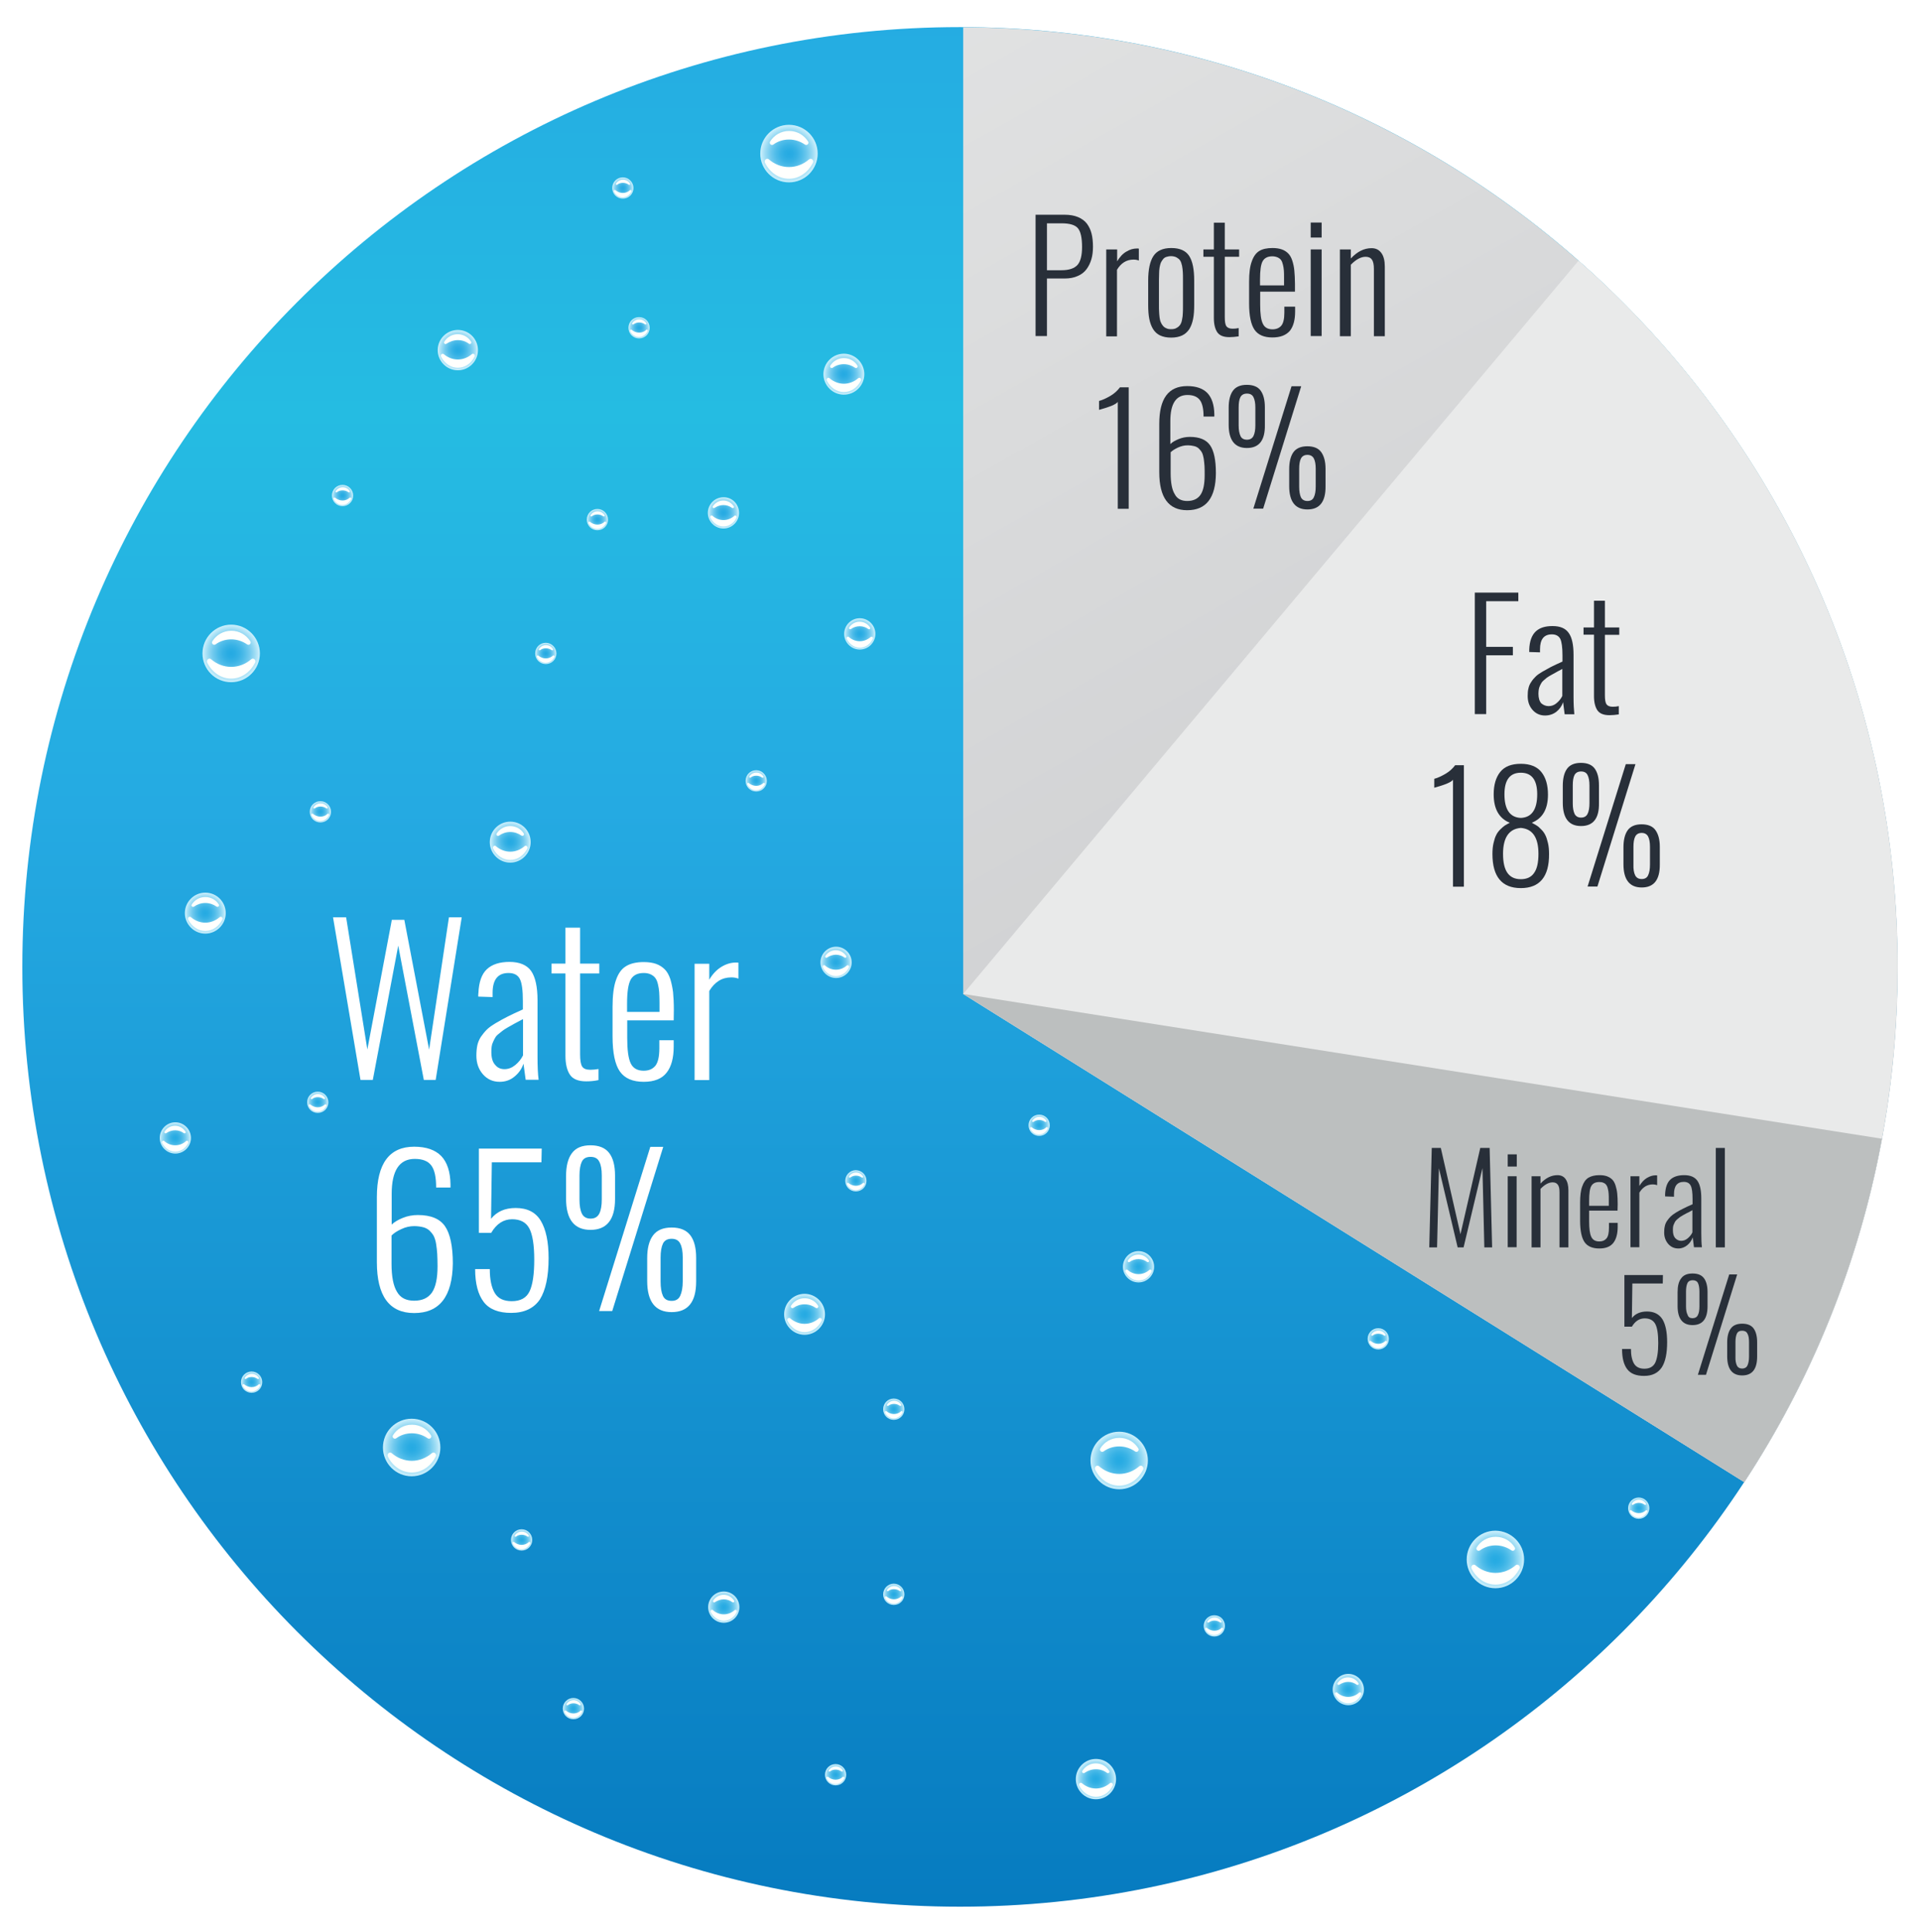 <svg width="344" height="346" viewBox="0 0 344 346" fill="none" xmlns="http://www.w3.org/2000/svg">
<g filter="url(#filter0_d_724_131655)">
<path d="M171.986 337.532C264.762 337.532 339.972 262.164 339.972 169.194C339.972 76.224 264.762 0.856 171.986 0.856C79.21 0.856 4 76.224 4 169.194C4 262.164 79.21 337.532 171.986 337.532Z" fill="url(#paint0_linear_724_131655)"/>
<path d="M78.897 255.281C78.897 258.11 76.605 260.434 73.754 260.434C70.932 260.434 68.612 258.138 68.612 255.281C68.612 252.425 70.904 250.128 73.754 250.128C76.605 250.128 78.897 252.425 78.897 255.281Z" fill="url(#paint1_radial_724_131655)"/>
<path d="M73.783 252.732C74.845 252.732 75.823 253.068 76.633 253.629C76.997 253.881 77.444 253.461 77.22 253.096C76.494 251.948 75.264 251.192 73.811 251.192C72.358 251.192 71.1 251.948 70.401 253.096C70.178 253.461 70.625 253.881 70.988 253.629C71.743 253.068 72.721 252.732 73.783 252.732Z" fill="#FFFFFD"/>
<path d="M73.782 257.662C72.441 257.662 71.183 257.158 70.177 256.29C69.786 255.954 69.255 256.458 69.507 256.934C70.345 258.614 71.938 259.762 73.782 259.762C75.627 259.762 77.192 258.614 78.058 256.934C78.31 256.458 77.779 255.954 77.387 256.29C76.353 257.158 75.124 257.662 73.782 257.662Z" fill="#FFFFFD"/>
<path d="M273.068 275.333C273.068 278.161 270.777 280.486 267.926 280.486C265.104 280.486 262.784 278.189 262.784 275.333C262.784 272.504 265.076 270.18 267.926 270.18C270.777 270.208 273.068 272.504 273.068 275.333Z" fill="url(#paint2_radial_724_131655)"/>
<path d="M267.955 272.812C269.017 272.812 269.995 273.148 270.805 273.708C271.169 273.96 271.616 273.54 271.392 273.176C270.693 272.028 269.436 271.272 267.983 271.272C266.529 271.272 265.272 272.028 264.573 273.176C264.35 273.54 264.797 273.96 265.16 273.708C265.915 273.148 266.893 272.812 267.955 272.812Z" fill="#FFFFFD"/>
<path d="M267.954 277.741C266.613 277.741 265.355 277.237 264.349 276.369C263.958 276.033 263.427 276.537 263.678 277.013C264.517 278.694 266.11 279.842 267.954 279.842C269.799 279.842 271.364 278.694 272.23 277.013C272.482 276.537 271.951 276.033 271.559 276.369C270.553 277.237 269.296 277.741 267.954 277.741Z" fill="#FFFFFD"/>
<path d="M141.357 28.665C144.197 28.665 146.499 26.358 146.499 23.512C146.499 20.666 144.197 18.359 141.357 18.359C138.517 18.359 136.215 20.666 136.215 23.512C136.215 26.358 138.517 28.665 141.357 28.665Z" fill="url(#paint3_radial_724_131655)"/>
<path d="M141.357 20.992C142.419 20.992 143.397 21.328 144.208 21.888C144.571 22.14 145.018 21.72 144.794 21.356C144.068 20.208 142.838 19.452 141.385 19.452C139.932 19.452 138.674 20.208 137.976 21.356C137.752 21.72 138.199 22.14 138.562 21.888C139.317 21.328 140.295 20.992 141.357 20.992Z" fill="#FFFFFD"/>
<path d="M141.357 25.921C140.015 25.921 138.758 25.416 137.751 24.548C137.36 24.212 136.829 24.716 137.081 25.192C137.919 26.873 139.512 28.021 141.357 28.021C143.201 28.021 144.766 26.873 145.632 25.192C145.884 24.716 145.353 24.212 144.962 24.548C143.956 25.416 142.698 25.921 141.357 25.921Z" fill="#FFFFFD"/>
<path d="M46.563 113.044C46.563 115.873 44.271 118.197 41.42 118.197C38.57 118.197 36.278 115.901 36.278 113.044C36.278 110.216 38.57 107.891 41.42 107.891C44.271 107.891 46.563 110.216 46.563 113.044Z" fill="url(#paint4_radial_724_131655)"/>
<path d="M41.42 110.524C42.483 110.524 43.461 110.86 44.271 111.42C44.634 111.672 45.081 111.252 44.858 110.888C44.131 109.74 42.902 108.983 41.449 108.983C39.995 108.983 38.738 109.74 38.039 110.888C37.815 111.252 38.263 111.672 38.626 111.42C39.38 110.86 40.359 110.524 41.42 110.524Z" fill="#FFFFFD"/>
<path d="M41.42 115.452C40.079 115.452 38.821 114.948 37.815 114.08C37.424 113.744 36.893 114.248 37.144 114.724C37.983 116.404 39.576 117.553 41.42 117.553C43.264 117.553 44.83 116.404 45.696 114.724C45.947 114.248 45.416 113.744 45.025 114.08C44.019 114.948 42.761 115.452 41.42 115.452Z" fill="#FFFFFD"/>
<path d="M205.661 257.606C205.661 260.434 203.37 262.759 200.519 262.759C197.696 262.759 195.377 260.462 195.377 257.606C195.377 254.777 197.669 252.453 200.519 252.453C203.342 252.453 205.661 254.777 205.661 257.606Z" fill="url(#paint5_radial_724_131655)"/>
<path d="M200.519 255.085C201.581 255.085 202.559 255.421 203.37 255.981C203.733 256.233 204.18 255.813 203.957 255.449C203.258 254.301 202 253.545 200.547 253.545C199.094 253.545 197.836 254.301 197.138 255.449C196.914 255.813 197.361 256.233 197.725 255.981C198.479 255.421 199.457 255.085 200.519 255.085Z" fill="#FFFFFD"/>
<path d="M200.519 260.015C199.177 260.015 197.92 259.51 196.914 258.642C196.522 258.306 195.991 258.81 196.243 259.286C197.081 260.967 198.674 262.115 200.519 262.115C202.363 262.115 203.928 260.967 204.794 259.286C205.046 258.81 204.515 258.306 204.124 258.642C203.118 259.51 201.86 260.015 200.519 260.015Z" fill="#FFFFFD"/>
<path d="M147.813 231.421C147.813 233.437 146.164 235.09 144.152 235.09C142.14 235.09 140.491 233.437 140.491 231.421C140.491 229.405 142.14 227.752 144.152 227.752C146.164 227.752 147.813 229.405 147.813 231.421Z" fill="url(#paint6_radial_724_131655)"/>
<path d="M144.152 229.629C144.906 229.629 145.605 229.881 146.164 230.273C146.415 230.441 146.723 230.161 146.583 229.881C146.08 229.069 145.186 228.537 144.152 228.537C143.118 228.537 142.223 229.069 141.72 229.881C141.553 230.133 141.888 230.441 142.14 230.273C142.699 229.881 143.397 229.629 144.152 229.629Z" fill="#FFFFFD"/>
<path d="M144.152 233.129C143.202 233.129 142.307 232.765 141.581 232.149C141.301 231.897 140.938 232.261 141.106 232.597C141.72 233.801 142.838 234.614 144.152 234.614C145.465 234.614 146.583 233.801 147.198 232.597C147.366 232.261 147.002 231.897 146.723 232.149C145.996 232.765 145.13 233.129 144.152 233.129Z" fill="#FFFFFD"/>
<path d="M95.077 146.846C95.077 148.862 93.428 150.515 91.416 150.515C89.404 150.515 87.755 148.862 87.755 146.846C87.755 144.83 89.404 143.177 91.416 143.177C93.456 143.177 95.077 144.802 95.077 146.846Z" fill="url(#paint7_radial_724_131655)"/>
<path d="M91.416 145.026C92.171 145.026 92.87 145.278 93.429 145.67C93.68 145.838 93.987 145.558 93.848 145.306C93.345 144.494 92.45 143.961 91.416 143.961C90.382 143.961 89.488 144.494 88.985 145.306C88.817 145.558 89.153 145.866 89.404 145.67C89.963 145.278 90.662 145.026 91.416 145.026Z" fill="#FFFFFD"/>
<path d="M91.416 148.554C90.466 148.554 89.572 148.19 88.845 147.574C88.566 147.322 88.203 147.686 88.37 148.022C88.985 149.226 90.103 150.038 91.416 150.038C92.73 150.038 93.848 149.226 94.463 148.022C94.63 147.686 94.267 147.322 93.987 147.574C93.261 148.19 92.394 148.554 91.416 148.554Z" fill="#FFFFFD"/>
<path d="M154.855 63.027C154.855 65.044 153.206 66.696 151.194 66.696C149.182 66.696 147.533 65.044 147.533 63.027C147.533 61.011 149.182 59.359 151.194 59.359C153.206 59.359 154.855 61.011 154.855 63.027Z" fill="url(#paint8_radial_724_131655)"/>
<path d="M151.194 61.235C151.949 61.235 152.647 61.487 153.206 61.879C153.458 62.047 153.765 61.767 153.626 61.487C153.123 60.675 152.228 60.143 151.194 60.143C150.16 60.143 149.266 60.675 148.763 61.487C148.595 61.739 148.931 62.047 149.182 61.879C149.741 61.459 150.44 61.235 151.194 61.235Z" fill="#FFFFFD"/>
<path d="M151.194 64.736C150.244 64.736 149.35 64.372 148.623 63.756C148.344 63.504 147.98 63.868 148.148 64.204C148.763 65.408 149.881 66.22 151.194 66.22C152.508 66.22 153.626 65.408 154.24 64.204C154.408 63.868 154.045 63.504 153.765 63.756C153.039 64.372 152.144 64.736 151.194 64.736Z" fill="#FFFFFD"/>
<path d="M40.443 159.56C40.443 161.577 38.794 163.229 36.782 163.229C34.769 163.229 33.121 161.577 33.121 159.56C33.121 157.544 34.769 155.892 36.782 155.892C38.794 155.892 40.443 157.516 40.443 159.56Z" fill="url(#paint9_radial_724_131655)"/>
<path d="M36.782 157.74C37.536 157.74 38.235 157.992 38.794 158.384C39.045 158.552 39.353 158.272 39.213 158.02C38.71 157.208 37.816 156.676 36.782 156.676C35.748 156.676 34.853 157.208 34.35 158.02C34.183 158.272 34.518 158.58 34.77 158.384C35.328 157.992 36.027 157.74 36.782 157.74Z" fill="#FFFFFD"/>
<path d="M36.782 161.269C35.831 161.269 34.937 160.905 34.211 160.289C33.931 160.037 33.568 160.401 33.735 160.737C34.35 161.941 35.468 162.753 36.782 162.753C38.095 162.753 39.213 161.941 39.828 160.737C39.995 160.401 39.632 160.037 39.353 160.289C38.626 160.905 37.732 161.269 36.782 161.269Z" fill="#FFFFFD"/>
<path d="M152.592 168.382C152.592 169.922 151.334 171.182 149.797 171.182C148.26 171.182 147.002 169.922 147.002 168.382C147.002 166.842 148.26 165.581 149.797 165.581C151.334 165.581 152.592 166.842 152.592 168.382Z" fill="url(#paint10_radial_724_131655)"/>
<path d="M149.769 167.009C150.356 167.009 150.887 167.205 151.306 167.513C151.502 167.654 151.753 167.429 151.614 167.233C151.222 166.617 150.524 166.197 149.741 166.197C148.959 166.197 148.26 166.617 147.869 167.233C147.757 167.429 147.981 167.654 148.176 167.513C148.651 167.205 149.21 167.009 149.769 167.009Z" fill="#FFFFFD"/>
<path d="M149.769 169.698C149.042 169.698 148.343 169.418 147.812 168.942C147.589 168.746 147.309 169.026 147.449 169.306C147.924 170.23 148.791 170.846 149.769 170.846C150.775 170.846 151.641 170.23 152.088 169.306C152.228 169.026 151.949 168.774 151.725 168.942C151.194 169.418 150.523 169.698 149.769 169.698Z" fill="#FFFFFD"/>
<path d="M132.414 87.868C132.414 89.408 131.156 90.668 129.619 90.668C128.082 90.668 126.824 89.408 126.824 87.868C126.824 86.327 128.082 85.067 129.619 85.067C131.156 85.039 132.414 86.299 132.414 87.868Z" fill="url(#paint11_radial_724_131655)"/>
<path d="M129.619 86.467C130.206 86.467 130.737 86.663 131.156 86.972C131.351 87.112 131.603 86.888 131.463 86.692C131.072 86.075 130.373 85.655 129.591 85.655C128.808 85.655 128.11 86.075 127.718 86.692C127.607 86.888 127.83 87.112 128.026 86.972C128.501 86.663 129.032 86.467 129.619 86.467Z" fill="#FFFFFD"/>
<path d="M129.619 89.156C128.892 89.156 128.194 88.876 127.663 88.4C127.439 88.204 127.16 88.484 127.299 88.764C127.774 89.688 128.641 90.304 129.619 90.304C130.625 90.304 131.491 89.688 131.938 88.764C132.078 88.484 131.799 88.232 131.575 88.4C131.044 88.876 130.345 89.156 129.619 89.156Z" fill="#FFFFFD"/>
<path d="M156.839 109.544C156.839 111.084 155.581 112.344 154.044 112.344C152.507 112.344 151.25 111.084 151.25 109.544C151.25 108.003 152.507 106.743 154.044 106.743C155.581 106.743 156.839 108.003 156.839 109.544Z" fill="url(#paint12_radial_724_131655)"/>
<path d="M154.045 108.171C154.631 108.171 155.162 108.367 155.582 108.675C155.777 108.815 156.029 108.591 155.889 108.395C155.498 107.779 154.799 107.359 154.017 107.359C153.234 107.359 152.535 107.779 152.144 108.395C152.032 108.591 152.256 108.815 152.452 108.675C152.927 108.339 153.458 108.171 154.045 108.171Z" fill="#FFFFFD"/>
<path d="M154.044 110.86C153.317 110.86 152.619 110.58 152.088 110.104C151.864 109.908 151.585 110.188 151.725 110.468C152.2 111.392 153.066 112.008 154.044 112.008C155.05 112.008 155.916 111.392 156.364 110.468C156.503 110.188 156.224 109.936 156 110.104C155.441 110.58 154.771 110.86 154.044 110.86Z" fill="#FFFFFD"/>
<path d="M206.78 222.908C206.78 224.448 205.522 225.708 203.985 225.708C202.448 225.708 201.19 224.448 201.19 222.908C201.19 221.367 202.448 220.107 203.985 220.107C205.522 220.107 206.78 221.367 206.78 222.908Z" fill="url(#paint13_radial_724_131655)"/>
<path d="M203.985 221.535C204.572 221.535 205.103 221.731 205.522 222.039C205.718 222.179 205.969 221.955 205.829 221.759C205.438 221.143 204.74 220.723 203.957 220.723C203.175 220.723 202.476 221.143 202.085 221.759C201.973 221.955 202.196 222.179 202.392 222.039C202.867 221.703 203.398 221.535 203.985 221.535Z" fill="#FFFFFD"/>
<path d="M203.985 224.224C203.258 224.224 202.56 223.943 202.029 223.467C201.805 223.271 201.526 223.551 201.665 223.831C202.141 224.756 203.007 225.372 203.985 225.372C204.991 225.372 205.857 224.756 206.305 223.831C206.444 223.551 206.165 223.299 205.941 223.467C205.41 223.943 204.712 224.224 203.985 224.224Z" fill="#FFFFFD"/>
<path d="M129.675 286.675C131.218 286.675 132.47 285.421 132.47 283.874C132.47 282.328 131.218 281.074 129.675 281.074C128.132 281.074 126.88 282.328 126.88 283.874C126.88 285.421 128.132 286.675 129.675 286.675Z" fill="url(#paint14_radial_724_131655)"/>
<path d="M129.675 282.474C130.262 282.474 130.793 282.67 131.212 282.978C131.408 283.118 131.659 282.894 131.519 282.698C131.128 282.082 130.457 281.662 129.647 281.662C128.864 281.662 128.166 282.082 127.775 282.698C127.663 282.894 127.886 283.118 128.082 282.978C128.585 282.67 129.116 282.474 129.675 282.474Z" fill="#FFFFFD"/>
<path d="M129.675 285.162C128.948 285.162 128.25 284.882 127.719 284.406C127.495 284.21 127.216 284.49 127.355 284.77C127.83 285.695 128.697 286.311 129.675 286.311C130.681 286.311 131.547 285.695 131.994 284.77C132.134 284.49 131.855 284.238 131.631 284.406C131.1 284.882 130.43 285.162 129.675 285.162Z" fill="#FFFFFD"/>
<path d="M244.367 298.633C244.367 300.173 243.11 301.434 241.572 301.434C240.035 301.434 238.778 300.173 238.778 298.633C238.778 297.093 240.035 295.833 241.572 295.833C243.11 295.833 244.367 297.093 244.367 298.633Z" fill="url(#paint15_radial_724_131655)"/>
<path d="M241.545 297.261C242.131 297.261 242.662 297.457 243.082 297.765C243.277 297.905 243.529 297.681 243.389 297.485C242.998 296.869 242.299 296.448 241.517 296.448C240.734 296.448 240.035 296.869 239.644 297.485C239.532 297.681 239.756 297.905 239.952 297.765C240.455 297.457 240.986 297.261 241.545 297.261Z" fill="#FFFFFD"/>
<path d="M241.544 299.949C240.817 299.949 240.119 299.669 239.588 299.193C239.364 298.997 239.085 299.277 239.225 299.557C239.7 300.481 240.566 301.097 241.544 301.097C242.55 301.097 243.417 300.481 243.864 299.557C244.003 299.277 243.724 299.025 243.5 299.193C242.969 299.669 242.299 299.949 241.544 299.949Z" fill="#FFFFFD"/>
<path d="M34.21 199.832C34.21 201.372 32.953 202.632 31.416 202.632C29.879 202.632 28.621 201.372 28.621 199.832C28.621 198.291 29.879 197.031 31.416 197.031C32.953 197.031 34.21 198.291 34.21 199.832Z" fill="url(#paint16_radial_724_131655)"/>
<path d="M31.388 198.459C31.975 198.459 32.506 198.655 32.925 198.963C33.12 199.103 33.372 198.879 33.232 198.683C32.841 198.067 32.142 197.647 31.36 197.647C30.577 197.647 29.879 198.067 29.487 198.683C29.376 198.879 29.599 199.103 29.795 198.963C30.298 198.627 30.829 198.459 31.388 198.459Z" fill="#FFFFFD"/>
<path d="M31.387 201.148C30.661 201.148 29.962 200.868 29.431 200.391C29.207 200.195 28.928 200.475 29.068 200.755C29.543 201.68 30.409 202.296 31.387 202.296C32.393 202.296 33.26 201.68 33.707 200.755C33.847 200.475 33.567 200.223 33.344 200.391C32.813 200.868 32.142 201.148 31.387 201.148Z" fill="#FFFFFD"/>
<path d="M63.275 84.759C63.275 85.823 62.436 86.663 61.374 86.663C60.312 86.663 59.474 85.823 59.474 84.759C59.474 83.695 60.312 82.855 61.374 82.855C62.408 82.855 63.275 83.695 63.275 84.759Z" fill="url(#paint17_radial_724_131655)"/>
<path d="M61.375 83.835C61.766 83.835 62.129 83.947 62.437 84.171C62.576 84.255 62.744 84.115 62.66 83.975C62.409 83.555 61.934 83.275 61.403 83.275C60.872 83.275 60.397 83.555 60.145 83.975C60.061 84.115 60.229 84.255 60.369 84.171C60.62 83.947 60.983 83.835 61.375 83.835Z" fill="#FFFFFD"/>
<path d="M61.374 85.655C60.871 85.655 60.424 85.459 60.033 85.151C59.893 85.039 59.698 85.207 59.781 85.403C60.089 86.019 60.676 86.439 61.346 86.439C62.017 86.439 62.604 86.019 62.911 85.403C62.995 85.235 62.8 85.039 62.66 85.151C62.325 85.459 61.877 85.655 61.374 85.655Z" fill="#FFFFFD"/>
<path d="M151.613 313.896C151.613 314.96 150.774 315.8 149.712 315.8C148.65 315.8 147.812 314.96 147.812 313.896C147.812 312.832 148.65 311.991 149.712 311.991C150.774 311.991 151.613 312.86 151.613 313.896Z" fill="url(#paint18_radial_724_131655)"/>
<path d="M149.712 312.971C150.103 312.971 150.467 313.083 150.774 313.307C150.914 313.391 151.081 313.251 150.998 313.111C150.746 312.691 150.271 312.411 149.74 312.411C149.209 312.411 148.734 312.691 148.482 313.111C148.399 313.251 148.566 313.391 148.706 313.307C148.958 313.083 149.321 312.971 149.712 312.971Z" fill="#FFFFFD"/>
<path d="M149.712 314.792C149.209 314.792 148.762 314.596 148.371 314.288C148.231 314.176 148.035 314.344 148.119 314.54C148.427 315.156 149.014 315.576 149.684 315.576C150.355 315.576 150.942 315.156 151.249 314.54C151.333 314.372 151.138 314.176 150.998 314.288C150.69 314.596 150.215 314.792 149.712 314.792Z" fill="#FFFFFD"/>
<path d="M104.636 302.05C104.636 303.114 103.797 303.954 102.735 303.954C101.673 303.954 100.835 303.114 100.835 302.05C100.835 300.986 101.673 300.146 102.735 300.146C103.769 300.146 104.636 300.986 104.636 302.05Z" fill="url(#paint19_radial_724_131655)"/>
<path d="M102.736 301.097C103.127 301.097 103.49 301.209 103.797 301.434C103.937 301.518 104.105 301.378 104.021 301.237C103.77 300.817 103.294 300.537 102.763 300.537C102.232 300.537 101.757 300.817 101.506 301.237C101.422 301.378 101.59 301.518 101.729 301.434C101.981 301.237 102.344 301.097 102.736 301.097Z" fill="#FFFFFD"/>
<path d="M102.735 302.918C102.232 302.918 101.785 302.722 101.394 302.414C101.254 302.302 101.058 302.47 101.142 302.666C101.45 303.282 102.037 303.702 102.707 303.702C103.378 303.702 103.965 303.282 104.272 302.666C104.356 302.498 104.16 302.302 104.021 302.414C103.685 302.75 103.238 302.918 102.735 302.918Z" fill="#FFFFFD"/>
<path d="M58.831 193.446C58.831 194.51 57.993 195.35 56.931 195.35C55.869 195.35 55.03 194.51 55.03 193.446C55.03 192.382 55.869 191.542 56.931 191.542C57.965 191.542 58.831 192.382 58.831 193.446Z" fill="url(#paint20_radial_724_131655)"/>
<path d="M56.93 192.522C57.322 192.522 57.685 192.634 57.992 192.858C58.132 192.942 58.3 192.802 58.216 192.662C57.964 192.242 57.489 191.962 56.958 191.962C56.427 191.962 55.952 192.242 55.701 192.662C55.617 192.802 55.785 192.942 55.924 192.858C56.176 192.634 56.539 192.522 56.93 192.522Z" fill="#FFFFFD"/>
<path d="M56.931 194.342C56.428 194.342 55.98 194.146 55.589 193.838C55.449 193.726 55.254 193.894 55.338 194.09C55.645 194.706 56.232 195.126 56.903 195.126C57.573 195.126 58.16 194.706 58.468 194.09C58.551 193.922 58.356 193.726 58.216 193.838C57.881 194.146 57.434 194.342 56.931 194.342Z" fill="#FFFFFD"/>
<path d="M188.083 197.563C188.083 198.627 187.245 199.468 186.183 199.468C185.121 199.468 184.283 198.627 184.283 197.563C184.283 196.499 185.121 195.659 186.183 195.659C187.245 195.659 188.083 196.499 188.083 197.563Z" fill="url(#paint21_radial_724_131655)"/>
<path d="M186.183 196.611C186.574 196.611 186.937 196.723 187.245 196.947C187.384 197.031 187.552 196.891 187.468 196.751C187.217 196.331 186.742 196.051 186.211 196.051C185.68 196.051 185.205 196.331 184.953 196.751C184.869 196.891 185.037 197.031 185.177 196.947C185.428 196.751 185.792 196.611 186.183 196.611Z" fill="#FFFFFD"/>
<path d="M186.183 198.431C185.68 198.431 185.233 198.235 184.842 197.927C184.702 197.815 184.506 197.983 184.59 198.179C184.897 198.795 185.484 199.215 186.155 199.215C186.826 199.215 187.413 198.795 187.72 198.179C187.804 198.011 187.608 197.815 187.468 197.927C187.133 198.263 186.686 198.431 186.183 198.431Z" fill="#FFFFFD"/>
<path d="M59.307 141.413C59.307 142.477 58.468 143.317 57.406 143.317C56.344 143.317 55.506 142.477 55.506 141.413C55.506 140.349 56.344 139.509 57.406 139.509C58.44 139.509 59.307 140.349 59.307 141.413Z" fill="url(#paint22_radial_724_131655)"/>
<path d="M57.406 140.461C57.797 140.461 58.16 140.573 58.468 140.797C58.608 140.881 58.775 140.741 58.691 140.601C58.44 140.181 57.965 139.901 57.434 139.901C56.903 139.901 56.428 140.181 56.176 140.601C56.092 140.741 56.26 140.881 56.4 140.797C56.651 140.601 57.015 140.461 57.406 140.461Z" fill="#FFFFFD"/>
<path d="M57.406 142.281C56.903 142.281 56.456 142.085 56.065 141.777C55.925 141.665 55.729 141.833 55.813 142.029C56.121 142.645 56.707 143.065 57.378 143.065C58.049 143.065 58.636 142.645 58.943 142.029C59.027 141.861 58.831 141.665 58.692 141.777C58.356 142.113 57.909 142.281 57.406 142.281Z" fill="#FFFFFD"/>
<path d="M155.246 207.505C155.246 208.569 154.408 209.409 153.346 209.409C152.284 209.409 151.445 208.569 151.445 207.505C151.445 206.469 152.284 205.601 153.346 205.601C154.408 205.629 155.246 206.469 155.246 207.505Z" fill="url(#paint23_radial_724_131655)"/>
<path d="M153.346 206.58C153.737 206.58 154.1 206.692 154.408 206.916C154.548 207 154.715 206.86 154.631 206.72C154.38 206.3 153.905 206.02 153.374 206.02C152.843 206.02 152.368 206.3 152.116 206.72C152.032 206.86 152.2 207 152.34 206.916C152.591 206.72 152.955 206.58 153.346 206.58Z" fill="#FFFFFD"/>
<path d="M153.346 208.401C152.843 208.401 152.395 208.205 152.004 207.897C151.864 207.785 151.669 207.953 151.753 208.149C152.06 208.765 152.647 209.185 153.318 209.185C153.988 209.185 154.575 208.765 154.883 208.149C154.966 207.981 154.771 207.785 154.631 207.897C154.324 208.205 153.849 208.401 153.346 208.401Z" fill="#FFFFFD"/>
<path d="M162.037 281.578C162.037 282.642 161.199 283.482 160.137 283.482C159.075 283.482 158.236 282.642 158.236 281.578C158.236 280.542 159.075 279.674 160.137 279.674C161.199 279.674 162.037 280.542 162.037 281.578Z" fill="url(#paint24_radial_724_131655)"/>
<path d="M160.165 280.654C160.556 280.654 160.919 280.766 161.227 280.99C161.366 281.074 161.534 280.934 161.45 280.794C161.199 280.374 160.724 280.094 160.193 280.094C159.662 280.094 159.187 280.374 158.935 280.794C158.851 280.934 159.019 281.074 159.159 280.99C159.41 280.766 159.746 280.654 160.165 280.654Z" fill="#FFFFFD"/>
<path d="M160.164 282.474C159.661 282.474 159.214 282.278 158.823 281.97C158.683 281.858 158.488 282.026 158.571 282.222C158.879 282.838 159.466 283.258 160.136 283.258C160.807 283.258 161.394 282.838 161.701 282.222C161.785 282.054 161.59 281.858 161.45 281.97C161.115 282.278 160.639 282.474 160.164 282.474Z" fill="#FFFFFD"/>
<path d="M219.467 287.235C219.467 288.299 218.629 289.139 217.567 289.139C216.505 289.139 215.667 288.299 215.667 287.235C215.667 286.171 216.505 285.331 217.567 285.331C218.629 285.331 219.467 286.171 219.467 287.235Z" fill="url(#paint25_radial_724_131655)"/>
<path d="M217.567 286.283C217.958 286.283 218.321 286.395 218.629 286.619C218.768 286.703 218.936 286.563 218.852 286.423C218.601 286.002 218.125 285.722 217.595 285.722C217.064 285.722 216.588 286.002 216.337 286.423C216.253 286.563 216.421 286.703 216.56 286.619C216.812 286.423 217.175 286.283 217.567 286.283Z" fill="#FFFFFD"/>
<path d="M217.567 288.103C217.064 288.103 216.617 287.907 216.225 287.599C216.086 287.487 215.89 287.655 215.974 287.851C216.281 288.467 216.868 288.887 217.539 288.887C218.21 288.887 218.796 288.467 219.104 287.851C219.188 287.683 218.992 287.487 218.852 287.599C218.545 287.935 218.07 288.103 217.567 288.103Z" fill="#FFFFFD"/>
<path d="M246.938 237.722C247.988 237.722 248.839 236.869 248.839 235.818C248.839 234.766 247.988 233.913 246.938 233.913C245.889 233.913 245.038 234.766 245.038 235.818C245.038 236.869 245.889 237.722 246.938 237.722Z" fill="url(#paint26_radial_724_131655)"/>
<path d="M246.938 234.893C247.329 234.893 247.693 235.005 248 235.229C248.14 235.313 248.308 235.173 248.224 235.033C247.972 234.613 247.497 234.333 246.966 234.333C246.435 234.333 245.96 234.613 245.709 235.033C245.625 235.173 245.792 235.313 245.932 235.229C246.184 235.005 246.547 234.893 246.938 234.893Z" fill="#FFFFFD"/>
<path d="M246.938 236.714C246.435 236.714 245.988 236.518 245.597 236.21C245.457 236.098 245.262 236.266 245.345 236.462C245.653 237.078 246.24 237.498 246.91 237.498C247.581 237.498 248.168 237.078 248.475 236.462C248.559 236.294 248.364 236.098 248.224 236.21C247.889 236.518 247.441 236.714 246.938 236.714Z" fill="#FFFFFD"/>
<path d="M46.982 243.575C46.982 244.639 46.144 245.479 45.081 245.479C44.02 245.479 43.181 244.639 43.181 243.575C43.181 242.511 44.02 241.671 45.081 241.671C46.144 241.671 46.982 242.539 46.982 243.575Z" fill="url(#paint27_radial_724_131655)"/>
<path d="M45.082 242.651C45.473 242.651 45.836 242.763 46.144 242.987C46.283 243.071 46.451 242.931 46.367 242.791C46.116 242.371 45.641 242.091 45.11 242.091C44.579 242.091 44.104 242.371 43.852 242.791C43.768 242.931 43.936 243.071 44.076 242.987C44.327 242.763 44.691 242.651 45.082 242.651Z" fill="#FFFFFD"/>
<path d="M45.081 244.471C44.578 244.471 44.131 244.275 43.74 243.967C43.6 243.855 43.405 244.023 43.488 244.219C43.796 244.835 44.383 245.255 45.053 245.255C45.724 245.255 46.311 244.835 46.618 244.219C46.702 244.051 46.507 243.855 46.367 243.967C46.059 244.275 45.584 244.471 45.081 244.471Z" fill="#FFFFFD"/>
<path d="M95.357 271.832C95.357 272.897 94.519 273.737 93.457 273.737C92.395 273.737 91.557 272.897 91.557 271.832C91.557 270.768 92.395 269.928 93.457 269.928C94.519 269.928 95.357 270.796 95.357 271.832Z" fill="url(#paint28_radial_724_131655)"/>
<path d="M93.457 270.908C93.848 270.908 94.211 271.02 94.519 271.244C94.658 271.328 94.826 271.188 94.742 271.048C94.491 270.628 94.016 270.348 93.485 270.348C92.954 270.348 92.479 270.628 92.227 271.048C92.143 271.188 92.311 271.328 92.451 271.244C92.702 271.02 93.066 270.908 93.457 270.908Z" fill="#FFFFFD"/>
<path d="M93.457 272.728C92.954 272.728 92.507 272.532 92.115 272.224C91.976 272.112 91.78 272.28 91.864 272.476C92.171 273.092 92.758 273.512 93.429 273.512C94.1 273.512 94.686 273.092 94.994 272.476C95.078 272.308 94.882 272.112 94.742 272.224C94.435 272.532 93.96 272.728 93.457 272.728Z" fill="#FFFFFD"/>
<path d="M293.609 268.052C294.658 268.052 295.509 267.199 295.509 266.147C295.509 265.096 294.658 264.243 293.609 264.243C292.559 264.243 291.708 265.096 291.708 266.147C291.708 267.199 292.559 268.052 293.609 268.052Z" fill="url(#paint29_radial_724_131655)"/>
<path d="M293.609 265.195C294 265.195 294.363 265.307 294.671 265.531C294.81 265.615 294.978 265.475 294.894 265.335C294.643 264.915 294.167 264.635 293.637 264.635C293.106 264.635 292.63 264.915 292.379 265.335C292.295 265.475 292.463 265.615 292.602 265.531C292.854 265.335 293.217 265.195 293.609 265.195Z" fill="#FFFFFD"/>
<path d="M293.609 267.043C293.106 267.043 292.659 266.847 292.267 266.539C292.128 266.427 291.932 266.595 292.016 266.791C292.323 267.407 292.91 267.827 293.581 267.827C294.252 267.827 294.838 267.407 295.146 266.791C295.23 266.623 295.034 266.427 294.894 266.539C294.587 266.847 294.112 267.043 293.609 267.043Z" fill="#FFFFFD"/>
<path d="M162.037 248.42C162.037 249.484 161.199 250.324 160.137 250.324C159.075 250.324 158.236 249.484 158.236 248.42C158.236 247.356 159.075 246.516 160.137 246.516C161.199 246.516 162.037 247.356 162.037 248.42Z" fill="url(#paint30_radial_724_131655)"/>
<path d="M160.165 247.467C160.556 247.467 160.919 247.579 161.227 247.803C161.366 247.887 161.534 247.747 161.45 247.607C161.199 247.187 160.724 246.907 160.193 246.907C159.662 246.907 159.187 247.187 158.935 247.607C158.851 247.747 159.019 247.887 159.159 247.803C159.41 247.607 159.746 247.467 160.165 247.467Z" fill="#FFFFFD"/>
<path d="M160.164 249.288C159.661 249.288 159.214 249.092 158.823 248.784C158.683 248.672 158.488 248.84 158.571 249.036C158.879 249.652 159.466 250.072 160.136 250.072C160.807 250.072 161.394 249.652 161.701 249.036C161.785 248.868 161.59 248.672 161.45 248.784C161.115 249.12 160.639 249.288 160.164 249.288Z" fill="#FFFFFD"/>
<path d="M99.689 113.044C99.689 114.108 98.85 114.948 97.788 114.948C96.727 114.948 95.888 114.108 95.888 113.044C95.888 111.98 96.727 111.14 97.788 111.14C98.823 111.14 99.689 112.008 99.689 113.044Z" fill="url(#paint31_radial_724_131655)"/>
<path d="M97.789 112.12C98.18 112.12 98.543 112.232 98.851 112.456C98.99 112.54 99.158 112.4 99.074 112.26C98.823 111.84 98.348 111.56 97.817 111.56C97.286 111.56 96.811 111.84 96.559 112.26C96.475 112.4 96.643 112.54 96.783 112.456C97.034 112.232 97.397 112.12 97.789 112.12Z" fill="#FFFFFD"/>
<path d="M97.788 113.94C97.285 113.94 96.838 113.744 96.447 113.436C96.307 113.324 96.112 113.492 96.195 113.688C96.503 114.304 97.09 114.724 97.76 114.724C98.431 114.724 99.018 114.304 99.326 113.688C99.409 113.52 99.214 113.324 99.074 113.436C98.739 113.744 98.291 113.94 97.788 113.94Z" fill="#FFFFFD"/>
<path d="M116.401 54.71C116.401 55.774 115.562 56.614 114.5 56.614C113.438 56.614 112.6 55.774 112.6 54.71C112.6 53.646 113.438 52.806 114.5 52.806C115.562 52.806 116.401 53.646 116.401 54.71Z" fill="url(#paint32_radial_724_131655)"/>
<path d="M114.501 53.758C114.892 53.758 115.255 53.87 115.563 54.094C115.702 54.178 115.87 54.038 115.786 53.898C115.535 53.478 115.06 53.198 114.529 53.198C113.998 53.198 113.523 53.478 113.271 53.898C113.187 54.038 113.355 54.178 113.495 54.094C113.746 53.898 114.109 53.758 114.501 53.758Z" fill="#FFFFFD"/>
<path d="M114.5 55.578C113.997 55.578 113.55 55.382 113.159 55.074C113.019 54.962 112.824 55.13 112.907 55.326C113.215 55.942 113.802 56.362 114.472 56.362C115.143 56.362 115.73 55.942 116.037 55.326C116.121 55.158 115.926 54.962 115.786 55.074C115.478 55.41 115.003 55.578 114.5 55.578Z" fill="#FFFFFD"/>
<path d="M137.389 135.868C137.389 136.932 136.55 137.773 135.488 137.773C134.426 137.773 133.588 136.932 133.588 135.868C133.588 134.804 134.426 133.964 135.488 133.964C136.522 133.964 137.389 134.832 137.389 135.868Z" fill="url(#paint33_radial_724_131655)"/>
<path d="M135.488 134.944C135.88 134.944 136.243 135.056 136.55 135.28C136.69 135.364 136.858 135.224 136.774 135.084C136.522 134.664 136.047 134.384 135.516 134.384C134.985 134.384 134.51 134.664 134.259 135.084C134.175 135.224 134.343 135.364 134.482 135.28C134.734 135.056 135.097 134.944 135.488 134.944Z" fill="#FFFFFD"/>
<path d="M135.488 136.764C134.985 136.764 134.538 136.568 134.147 136.26C134.007 136.148 133.811 136.316 133.895 136.512C134.203 137.128 134.789 137.549 135.46 137.549C136.131 137.549 136.718 137.128 137.025 136.512C137.109 136.344 136.913 136.148 136.774 136.26C136.438 136.568 135.991 136.764 135.488 136.764Z" fill="#FFFFFD"/>
<path d="M108.939 89.072C108.939 90.136 108.101 90.976 107.039 90.976C105.977 90.976 105.138 90.136 105.138 89.072C105.138 88.008 105.977 87.168 107.039 87.168C108.101 87.168 108.939 88.036 108.939 89.072Z" fill="url(#paint34_radial_724_131655)"/>
<path d="M107.039 88.148C107.43 88.148 107.793 88.26 108.101 88.484C108.24 88.568 108.408 88.428 108.324 88.288C108.073 87.868 107.598 87.588 107.067 87.588C106.536 87.588 106.061 87.868 105.809 88.288C105.725 88.428 105.893 88.568 106.033 88.484C106.284 88.26 106.647 88.148 107.039 88.148Z" fill="#FFFFFD"/>
<path d="M107.038 89.968C106.535 89.968 106.088 89.772 105.697 89.464C105.557 89.352 105.362 89.52 105.445 89.716C105.753 90.332 106.34 90.752 107.01 90.752C107.681 90.752 108.268 90.332 108.575 89.716C108.659 89.548 108.464 89.352 108.324 89.464C107.989 89.772 107.541 89.968 107.038 89.968Z" fill="#FFFFFD"/>
<path d="M113.495 29.673C113.495 30.738 112.656 31.578 111.594 31.578C110.532 31.578 109.694 30.738 109.694 29.673C109.694 28.609 110.532 27.769 111.594 27.769C112.628 27.769 113.495 28.637 113.495 29.673Z" fill="url(#paint35_radial_724_131655)"/>
<path d="M111.594 28.749C111.985 28.749 112.348 28.861 112.656 29.085C112.796 29.169 112.963 29.029 112.879 28.889C112.628 28.469 112.153 28.189 111.622 28.189C111.091 28.189 110.616 28.469 110.364 28.889C110.28 29.029 110.448 29.169 110.588 29.085C110.839 28.861 111.203 28.749 111.594 28.749Z" fill="#FFFFFD"/>
<path d="M111.594 30.569C111.091 30.569 110.644 30.373 110.253 30.065C110.113 29.953 109.917 30.121 110.001 30.317C110.309 30.933 110.895 31.354 111.566 31.354C112.237 31.354 112.824 30.933 113.131 30.317C113.215 30.149 113.019 29.953 112.88 30.065C112.544 30.373 112.097 30.569 111.594 30.569Z" fill="#FFFFFD"/>
<path d="M199.961 314.68C199.961 316.668 198.34 318.292 196.356 318.292C194.371 318.292 192.75 316.668 192.75 314.68C192.75 312.691 194.371 311.067 196.356 311.067C198.34 311.067 199.961 312.691 199.961 314.68Z" fill="url(#paint36_radial_724_131655)"/>
<path d="M196.356 312.916C197.11 312.916 197.781 313.14 198.34 313.56C198.591 313.728 198.899 313.448 198.731 313.196C198.228 312.384 197.362 311.852 196.328 311.852C195.322 311.852 194.427 312.384 193.924 313.196C193.757 313.448 194.092 313.756 194.315 313.56C194.93 313.14 195.601 312.916 196.356 312.916Z" fill="#FFFFFD"/>
<path d="M196.356 316.36C195.406 316.36 194.54 315.996 193.841 315.408C193.561 315.184 193.198 315.52 193.366 315.856C193.953 317.032 195.071 317.844 196.356 317.844C197.642 317.844 198.759 317.06 199.346 315.856C199.514 315.52 199.151 315.156 198.871 315.408C198.173 315.996 197.306 316.36 196.356 316.36Z" fill="#FFFFFD"/>
<path d="M85.632 58.714C85.632 60.703 84.011 62.327 82.027 62.327C80.043 62.327 78.422 60.703 78.422 58.714C78.422 56.726 80.043 55.102 82.027 55.102C84.011 55.102 85.632 56.698 85.632 58.714Z" fill="url(#paint37_radial_724_131655)"/>
<path d="M82.027 56.922C82.781 56.922 83.452 57.146 84.011 57.566C84.263 57.734 84.57 57.454 84.402 57.202C83.899 56.39 83.033 55.858 81.999 55.858C80.993 55.858 80.099 56.39 79.596 57.202C79.428 57.454 79.763 57.763 79.987 57.566C80.602 57.174 81.3 56.922 82.027 56.922Z" fill="#FFFFFD"/>
<path d="M82.027 60.395C81.077 60.395 80.211 60.031 79.512 59.443C79.233 59.219 78.87 59.555 79.037 59.891C79.624 61.067 80.742 61.879 82.027 61.879C83.313 61.879 84.431 61.095 85.018 59.891C85.185 59.555 84.822 59.191 84.543 59.443C83.844 60.031 82.978 60.395 82.027 60.395Z" fill="#FFFFFD"/>
<path d="M172.573 0.884C265.076 1.192 340 76.442 340 169.222C340 203.304 329.912 235.006 312.529 261.498L172.573 174.039V0.884Z" fill="url(#paint38_linear_724_131655)"/>
<path d="M282.822 42.696C317.867 73.557 339.972 118.785 339.972 169.194C339.972 203.276 329.884 234.977 312.501 261.47L172.573 174.039L282.822 42.696Z" fill="#E9EAEA"/>
<path d="M337.178 199.971C333.042 222.347 324.518 243.155 312.501 261.47L172.573 174.039L337.178 199.971Z" fill="#BCBFBF"/>
<path d="M64.588 189.441L59.669 160.316H62.016L65.817 183.98L70.205 160.764H72.441L76.884 184.008L80.433 160.316H82.725L78.058 189.441H75.934L71.351 165.385L66.795 189.441H64.588Z" fill="white"/>
<path d="M89.516 189.777C88.314 189.777 87.308 189.329 86.525 188.433C85.743 187.537 85.352 186.417 85.352 185.101C85.352 184.4 85.407 183.784 85.519 183.252C85.631 182.72 85.855 182.188 86.162 181.712C86.497 181.236 86.833 180.816 87.224 180.424C87.587 180.06 88.146 179.668 88.845 179.248C89.543 178.827 90.242 178.463 90.941 178.099C91.639 177.735 92.562 177.315 93.68 176.811V175.327C93.68 173.423 93.512 172.106 93.149 171.378C92.785 170.65 92.115 170.286 91.109 170.286C89.208 170.286 88.258 171.462 88.258 173.843V174.599L85.687 174.515C85.687 174.179 85.687 173.955 85.715 173.871C85.799 171.91 86.302 170.482 87.224 169.614C88.146 168.746 89.516 168.298 91.276 168.298C93.093 168.298 94.406 168.858 95.161 169.922C95.915 171.014 96.307 172.75 96.307 175.159V185.297C96.307 186.977 96.362 188.349 96.502 189.413H94.183L93.791 186.529C93.484 187.453 92.953 188.209 92.198 188.825C91.444 189.469 90.55 189.777 89.516 189.777ZM90.382 187.509C91.081 187.509 91.723 187.257 92.31 186.781C92.897 186.305 93.372 185.717 93.707 185.045V178.547C93.652 178.575 93.54 178.631 93.372 178.715C92.813 179.023 92.366 179.248 92.059 179.416C91.751 179.584 91.388 179.78 90.969 180.032C90.55 180.284 90.214 180.48 90.019 180.648C89.823 180.816 89.572 181.012 89.292 181.236C89.013 181.46 88.817 181.684 88.705 181.908C88.593 182.104 88.454 182.356 88.342 182.636C88.202 182.916 88.118 183.196 88.09 183.476C88.034 183.784 88.034 184.12 88.034 184.456C88.034 185.465 88.258 186.249 88.705 186.725C89.124 187.257 89.683 187.509 90.382 187.509Z" fill="white"/>
<path d="M105.026 189.693C103.629 189.693 102.65 189.301 102.119 188.517C101.588 187.733 101.309 186.585 101.309 185.101V170.37H98.822V168.606H101.309V162.165H103.936V168.606H107.373V170.37H103.936V184.849C103.936 185.913 104.048 186.613 104.299 187.033C104.551 187.425 105.026 187.621 105.78 187.621C106.256 187.621 106.731 187.565 107.234 187.481V189.469C106.451 189.637 105.725 189.693 105.026 189.693Z" fill="white"/>
<path d="M115.338 189.777C113.354 189.777 111.928 189.161 111.062 187.929C110.196 186.697 109.749 184.597 109.749 181.628V176.363C109.749 174.347 109.944 172.722 110.363 171.546C110.783 170.342 111.369 169.53 112.18 169.054C112.962 168.578 114.024 168.326 115.338 168.326C116.204 168.326 116.959 168.438 117.574 168.662C118.188 168.886 118.691 169.222 119.111 169.642C119.53 170.062 119.837 170.622 120.089 171.35C120.312 172.078 120.48 172.862 120.592 173.731C120.676 174.599 120.731 175.663 120.731 176.895L120.704 178.772H112.375V181.88C112.375 184.036 112.571 185.549 112.99 186.445C113.41 187.341 114.192 187.789 115.31 187.789C116.232 187.789 116.903 187.509 117.406 186.921C117.881 186.333 118.132 185.297 118.132 183.756V182.328H120.704V183.476C120.704 185.493 120.284 187.061 119.446 188.125C118.608 189.217 117.238 189.777 115.338 189.777ZM112.375 177.259H118.16V175.551C118.16 174.823 118.132 174.207 118.105 173.731C118.077 173.255 117.993 172.778 117.881 172.302C117.769 171.826 117.629 171.462 117.406 171.182C117.21 170.902 116.931 170.706 116.595 170.538C116.232 170.37 115.841 170.286 115.338 170.286C114.22 170.286 113.465 170.678 113.018 171.434C112.571 172.218 112.348 173.675 112.348 175.831V177.259H112.375Z" fill="white"/>
<path d="M124.448 189.441V168.634H127.075V171.49C127.69 170.426 128.445 169.67 129.283 169.166C130.121 168.662 130.988 168.41 131.854 168.41C132.05 168.41 132.217 168.41 132.301 168.438V171.294C131.938 171.154 131.519 171.07 131.044 171.07C129.367 171.07 128.053 171.882 127.075 173.507V189.469H124.448V189.441Z" fill="white"/>
<path d="M74.201 231.197C69.758 231.197 67.522 228.145 67.522 222.068V210.446C67.522 204.425 69.758 201.4 74.201 201.4C76.353 201.4 77.974 201.96 79.064 203.08C80.126 204.201 80.685 205.909 80.713 208.149C80.713 208.177 80.713 208.261 80.713 208.429C80.713 208.597 80.713 208.709 80.713 208.709H78.142C78.142 206.861 77.862 205.545 77.275 204.761C76.688 203.977 75.71 203.585 74.313 203.585C71.546 203.585 70.177 205.685 70.177 209.858V215.347C70.68 214.871 71.351 214.478 72.189 214.142C73.027 213.806 73.922 213.638 74.872 213.638C77.191 213.638 78.812 214.31 79.735 215.655C80.657 216.999 81.132 219.239 81.132 222.32C81.048 228.229 78.756 231.197 74.201 231.197ZM74.201 228.985C75.654 228.985 76.688 228.509 77.387 227.529C78.058 226.549 78.393 224.98 78.393 222.824C78.393 221.956 78.365 221.2 78.337 220.612C78.309 220.023 78.225 219.435 78.142 218.847C78.058 218.259 77.89 217.783 77.722 217.419C77.527 217.055 77.275 216.747 76.968 216.439C76.66 216.159 76.269 215.935 75.822 215.823C75.375 215.711 74.816 215.627 74.201 215.627C73.447 215.627 72.664 215.795 71.91 216.159C71.155 216.495 70.568 216.887 70.149 217.307V222.348C70.149 224.672 70.484 226.353 71.127 227.389C71.742 228.481 72.776 228.985 74.201 228.985Z" fill="white"/>
<path d="M91.584 231.169C89.32 231.169 87.671 230.525 86.665 229.209C85.659 227.892 85.128 225.932 85.128 223.328H87.755C87.755 225.204 88.063 226.632 88.65 227.612C89.237 228.593 90.243 229.069 91.696 229.069C93.261 229.069 94.323 228.481 94.882 227.304C95.441 226.128 95.72 224.224 95.72 221.647C95.72 218.987 95.413 217.111 94.826 216.018C94.239 214.926 93.205 214.394 91.752 214.394C90.215 214.394 88.957 215.206 88.007 216.831H85.799V201.736H97.061L97.006 204.2H88.119L87.979 214.31C89.013 213.022 90.466 212.378 92.394 212.378C94.463 212.378 95.972 213.134 96.894 214.674C97.816 216.214 98.291 218.427 98.291 221.367C98.291 224.644 97.76 227.108 96.726 228.761C95.664 230.329 93.96 231.169 91.584 231.169Z" fill="white"/>
<path d="M105.808 216.298C102.902 216.298 101.42 214.45 101.42 210.697V206.665C101.42 204.872 101.756 203.528 102.454 202.576C103.153 201.624 104.243 201.148 105.808 201.148C107.345 201.148 108.463 201.624 109.162 202.548C109.86 203.472 110.196 204.816 110.196 206.581V210.781C110.196 214.45 108.714 216.298 105.808 216.298ZM105.808 214.282C106.563 214.282 107.066 213.974 107.373 213.386C107.68 212.77 107.82 211.93 107.82 210.837V206.553C107.82 205.488 107.68 204.648 107.373 204.088C107.094 203.5 106.563 203.22 105.808 203.22C105.053 203.22 104.522 203.5 104.243 204.088C103.964 204.676 103.824 205.516 103.824 206.581V210.865C103.824 211.958 103.964 212.798 104.271 213.414C104.55 213.974 105.081 214.282 105.808 214.282ZM107.345 230.833L116.511 201.428H118.831L109.693 230.833H107.345ZM120.34 231.029C117.406 231.029 115.953 229.153 115.953 225.428V221.395C115.953 219.603 116.288 218.259 116.987 217.307C117.685 216.354 118.803 215.878 120.34 215.878C121.877 215.878 122.995 216.354 123.694 217.279C124.392 218.203 124.728 219.547 124.728 221.311V225.54C124.728 229.209 123.275 231.029 120.34 231.029ZM118.775 228.116C119.055 228.733 119.586 229.013 120.34 229.013C121.095 229.013 121.598 228.705 121.877 228.088C122.157 227.472 122.324 226.632 122.324 225.512V221.255C122.324 220.163 122.185 219.351 121.877 218.763C121.598 218.175 121.067 217.895 120.34 217.895C119.586 217.895 119.055 218.175 118.775 218.763C118.496 219.351 118.356 220.191 118.356 221.255V225.54C118.356 226.66 118.496 227.5 118.775 228.116Z" fill="white"/>
<path d="M185.54 56.194V34.462H190.71C191.66 34.462 192.471 34.602 193.141 34.882C193.812 35.162 194.343 35.554 194.734 36.058C195.126 36.59 195.405 37.179 195.573 37.851C195.74 38.523 195.824 39.307 195.824 40.203C195.824 41.015 195.74 41.743 195.545 42.416C195.349 43.088 195.07 43.676 194.679 44.208C194.287 44.74 193.756 45.16 193.086 45.44C192.415 45.748 191.632 45.888 190.738 45.888H187.58V56.194H185.54ZM187.58 44.404H190.179C191.521 44.404 192.443 44.096 193.03 43.48C193.589 42.864 193.868 41.771 193.868 40.259C193.868 38.579 193.617 37.459 193.114 36.871C192.61 36.282 191.632 36.002 190.207 36.002H187.58V44.404Z" fill="#282F39"/>
<path d="M198.2 56.194V40.679H200.156V42.808C200.631 42.023 201.162 41.435 201.805 41.071C202.448 40.679 203.062 40.511 203.705 40.511C203.845 40.511 203.985 40.511 204.041 40.539V42.668C203.761 42.556 203.454 42.5 203.09 42.5C201.833 42.5 200.855 43.116 200.128 44.32V56.25H198.2V56.194Z" fill="#282F39"/>
<path d="M211.81 56.082C211.279 56.334 210.608 56.474 209.825 56.474C209.043 56.474 208.372 56.334 207.841 56.082C207.31 55.83 206.891 55.438 206.584 54.934C206.276 54.43 206.053 53.814 205.913 53.114C205.773 52.413 205.717 51.573 205.717 50.593V46.28C205.717 44.292 206.025 42.836 206.64 41.883C207.254 40.931 208.316 40.427 209.853 40.427C211.39 40.427 212.452 40.903 213.067 41.855C213.682 42.808 213.961 44.292 213.961 46.28V50.593C213.961 51.573 213.906 52.413 213.766 53.114C213.626 53.814 213.403 54.43 213.095 54.934C212.76 55.438 212.341 55.83 211.81 56.082ZM209.825 54.962C210.217 54.962 210.552 54.906 210.804 54.738C211.083 54.598 211.279 54.402 211.446 54.178C211.586 53.954 211.726 53.646 211.782 53.254C211.865 52.861 211.921 52.469 211.921 52.105C211.949 51.741 211.949 51.265 211.949 50.677V46.168C211.949 45.58 211.949 45.104 211.921 44.74C211.893 44.376 211.865 43.984 211.782 43.592C211.698 43.2 211.586 42.892 211.446 42.668C211.307 42.444 211.083 42.276 210.804 42.108C210.524 41.968 210.189 41.883 209.825 41.883C209.49 41.883 209.211 41.94 208.959 42.023C208.708 42.108 208.512 42.248 208.372 42.444C208.205 42.64 208.093 42.836 207.981 43.06C207.897 43.284 207.813 43.564 207.757 43.928C207.701 44.292 207.674 44.628 207.674 44.936C207.674 45.244 207.646 45.664 207.646 46.14V50.649C207.646 51.125 207.646 51.517 207.674 51.853C207.674 52.161 207.729 52.525 207.757 52.861C207.813 53.225 207.869 53.506 207.981 53.73C208.065 53.954 208.205 54.178 208.372 54.374C208.54 54.57 208.735 54.71 208.959 54.794C209.211 54.934 209.49 54.962 209.825 54.962Z" fill="#282F39"/>
<path d="M220.277 56.39C219.215 56.39 218.517 56.11 218.098 55.522C217.706 54.934 217.483 54.094 217.483 52.973V41.995H215.61V40.679H217.483V35.89H219.439V40.679H222.01V41.995H219.439V52.805C219.439 53.59 219.523 54.122 219.718 54.43C219.914 54.71 220.277 54.878 220.836 54.878C221.2 54.878 221.563 54.85 221.926 54.766V56.25C221.339 56.334 220.78 56.39 220.277 56.39Z" fill="#282F39"/>
<path d="M227.962 56.446C226.481 56.446 225.419 55.998 224.776 55.074C224.134 54.15 223.798 52.581 223.798 50.369V46.448C223.798 44.936 223.938 43.732 224.273 42.836C224.581 41.94 225.028 41.323 225.615 40.959C226.202 40.595 227.012 40.427 227.99 40.427C228.633 40.427 229.192 40.511 229.667 40.679C230.142 40.847 230.505 41.099 230.813 41.407C231.12 41.715 231.372 42.164 231.539 42.696C231.707 43.228 231.847 43.816 231.903 44.488C231.959 45.132 232.015 45.916 232.015 46.84V48.241H225.783V50.565C225.783 52.161 225.922 53.309 226.258 53.982C226.565 54.654 227.152 54.99 227.99 54.99C228.661 54.99 229.192 54.766 229.555 54.346C229.919 53.926 230.114 53.142 230.114 51.993V50.929H232.043V51.797C232.043 53.309 231.735 54.458 231.092 55.27C230.394 56.054 229.388 56.446 227.962 56.446ZM225.755 47.12H230.058V45.832C230.058 45.3 230.058 44.852 230.03 44.488C230.002 44.124 229.947 43.76 229.863 43.424C229.779 43.06 229.667 42.78 229.527 42.584C229.388 42.388 229.164 42.22 228.913 42.108C228.661 41.995 228.326 41.911 227.962 41.911C227.152 41.911 226.565 42.192 226.23 42.78C225.894 43.368 225.755 44.46 225.755 46.084V47.12Z" fill="#282F39"/>
<path d="M234.837 38.551V35.862H236.793V38.551H234.837ZM234.837 56.194V40.679H236.793V56.194H234.837Z" fill="#282F39"/>
<path d="M240.063 56.194V40.679H242.02V42.304C243.166 41.071 244.395 40.455 245.737 40.455C246.491 40.455 247.078 40.735 247.497 41.324C247.916 41.884 248.112 42.724 248.112 43.76V56.222H246.156V44.18C246.156 43.396 246.044 42.836 245.792 42.5C245.569 42.164 245.178 41.996 244.675 41.996C243.836 41.996 242.942 42.472 242.02 43.424V56.222H240.063V56.194Z" fill="#282F39"/>
<path d="M200.268 87.112V67.984C199.989 68.404 198.871 68.88 196.915 69.413V67.816C197.557 67.648 198.2 67.34 198.927 66.92C199.653 66.5 200.212 65.968 200.659 65.38H202.224V87.14H200.268V87.112Z" fill="#282F39"/>
<path d="M212.705 87.391C209.379 87.391 207.702 85.123 207.702 80.586V71.905C207.702 67.396 209.351 65.156 212.705 65.156C214.325 65.156 215.527 65.576 216.338 66.416C217.12 67.256 217.539 68.516 217.567 70.196C217.567 70.196 217.567 70.28 217.567 70.392C217.567 70.532 217.567 70.588 217.567 70.617H215.639C215.639 69.244 215.415 68.236 214.968 67.648C214.521 67.06 213.794 66.752 212.76 66.752C210.692 66.752 209.686 68.32 209.686 71.429V75.545C210.05 75.181 210.553 74.901 211.168 74.649C211.782 74.397 212.453 74.257 213.18 74.257C214.912 74.257 216.114 74.761 216.813 75.769C217.511 76.778 217.847 78.43 217.847 80.754C217.819 85.179 216.114 87.391 212.705 87.391ZM212.705 85.739C213.767 85.739 214.577 85.375 215.08 84.647C215.583 83.919 215.835 82.743 215.835 81.118C215.835 80.474 215.835 79.914 215.807 79.466C215.779 79.018 215.723 78.598 215.667 78.15C215.583 77.702 215.499 77.366 215.359 77.086C215.22 76.806 215.024 76.582 214.801 76.358C214.577 76.133 214.298 75.993 213.962 75.909C213.627 75.825 213.236 75.769 212.76 75.769C212.174 75.769 211.615 75.909 211.056 76.162C210.497 76.413 210.05 76.722 209.742 77.002V80.754C209.742 82.491 209.994 83.751 210.469 84.507C210.888 85.347 211.671 85.739 212.705 85.739Z" fill="#282F39"/>
<path d="M223.408 76.246C221.228 76.246 220.138 74.845 220.138 72.073V69.048C220.138 67.704 220.39 66.696 220.893 65.996C221.396 65.296 222.234 64.932 223.38 64.932C224.526 64.932 225.364 65.268 225.867 65.968C226.37 66.668 226.622 67.648 226.622 68.964V72.101C226.678 74.873 225.588 76.246 223.408 76.246ZM223.408 74.761C223.967 74.761 224.358 74.537 224.582 74.089C224.805 73.641 224.917 72.997 224.917 72.185V68.992C224.917 68.208 224.805 67.592 224.582 67.144C224.358 66.696 223.967 66.5 223.408 66.5C222.849 66.5 222.458 66.724 222.234 67.144C222.011 67.592 221.927 68.208 221.927 69.02V72.213C221.927 73.025 222.039 73.641 222.262 74.117C222.458 74.537 222.849 74.761 223.408 74.761ZM224.554 87.112L231.401 65.184H233.133L226.314 87.112H224.554ZM234.251 87.252C232.071 87.252 230.981 85.851 230.981 83.079V80.054C230.981 78.738 231.233 77.702 231.736 77.002C232.239 76.302 233.077 75.938 234.223 75.938C235.369 75.938 236.207 76.274 236.71 76.974C237.213 77.674 237.493 78.654 237.493 79.97V83.107C237.521 85.879 236.431 87.252 234.251 87.252ZM233.077 85.067C233.301 85.515 233.692 85.739 234.251 85.739C234.81 85.739 235.201 85.515 235.397 85.067C235.621 84.619 235.732 83.975 235.732 83.163V79.97C235.732 79.158 235.621 78.542 235.397 78.122C235.173 77.702 234.782 77.478 234.251 77.478C233.692 77.478 233.301 77.702 233.077 78.15C232.854 78.598 232.77 79.214 232.77 79.998V83.191C232.77 84.003 232.882 84.619 233.077 85.067Z" fill="#282F39"/>
<path d="M264.237 123.91V102.15H272.034V103.69H266.277V111.868H271.056V113.38H266.277V123.91H264.237Z" fill="#282F39"/>
<path d="M276.813 124.162C275.919 124.162 275.164 123.826 274.577 123.154C273.99 122.482 273.711 121.67 273.711 120.662C273.711 120.157 273.739 119.681 273.851 119.289C273.934 118.869 274.102 118.505 274.354 118.141C274.577 117.777 274.857 117.469 275.136 117.189C275.416 116.909 275.807 116.629 276.338 116.321C276.869 116.013 277.372 115.733 277.903 115.453C278.434 115.201 279.105 114.864 279.943 114.5V113.38C279.943 111.952 279.803 110.972 279.552 110.44C279.272 109.908 278.769 109.628 278.043 109.628C276.617 109.628 275.919 110.524 275.919 112.288V112.848L273.99 112.792C273.99 112.54 273.99 112.372 273.99 112.316C274.046 110.86 274.438 109.796 275.136 109.123C275.835 108.451 276.841 108.143 278.154 108.143C279.524 108.143 280.474 108.535 281.061 109.376C281.648 110.188 281.927 111.504 281.927 113.296V120.858C281.927 122.118 281.983 123.126 282.067 123.938H280.334L280.055 121.782C279.831 122.454 279.412 123.042 278.853 123.49C278.266 123.938 277.595 124.162 276.813 124.162ZM277.456 122.482C277.987 122.482 278.462 122.314 278.881 121.95C279.328 121.586 279.664 121.166 279.915 120.662V115.817C279.859 115.845 279.775 115.901 279.664 115.957C279.244 116.181 278.909 116.349 278.685 116.489C278.462 116.601 278.182 116.769 277.875 116.937C277.568 117.105 277.316 117.273 277.148 117.385C277.009 117.497 276.813 117.665 276.617 117.833C276.422 118.001 276.254 118.169 276.17 118.337C276.086 118.477 275.975 118.673 275.891 118.869C275.807 119.065 275.723 119.289 275.695 119.513C275.667 119.737 275.639 119.989 275.639 120.269C275.639 121.026 275.807 121.586 276.142 121.978C276.506 122.286 276.953 122.482 277.456 122.482Z" fill="#282F39"/>
<path d="M288.383 124.106C287.321 124.106 286.622 123.826 286.203 123.238C285.812 122.65 285.588 121.81 285.588 120.689V109.684H283.716V108.395H285.588V103.606H287.544V108.395H290.116V109.712H287.544V120.521C287.544 121.306 287.628 121.838 287.824 122.146C288.02 122.426 288.383 122.594 288.942 122.594C289.305 122.594 289.668 122.566 290.032 122.482V123.966C289.445 124.05 288.914 124.106 288.383 124.106Z" fill="#282F39"/>
<path d="M260.325 154.8V135.672C260.045 136.092 258.927 136.568 256.971 137.101V135.504C257.614 135.336 258.257 135.028 258.983 134.608C259.71 134.188 260.269 133.656 260.716 133.068H262.281V154.828H260.325V154.8Z" fill="#282F39"/>
<path d="M272.481 155.08C269.1 155.08 267.395 153.035 267.395 148.975C267.395 148.247 267.451 147.603 267.591 147.014C267.73 146.426 267.87 145.95 268.066 145.586C268.233 145.222 268.485 144.886 268.792 144.578C269.1 144.27 269.379 144.046 269.603 143.878C269.854 143.71 270.134 143.57 270.497 143.374C268.569 142.59 267.619 140.881 267.619 138.277C267.619 136.597 268.01 135.252 268.792 134.272C269.575 133.292 270.804 132.816 272.481 132.816C274.158 132.816 275.388 133.32 276.17 134.3C276.953 135.28 277.344 136.625 277.344 138.333C277.344 140.909 276.394 142.59 274.438 143.374C274.801 143.542 275.08 143.738 275.332 143.878C275.583 144.018 275.835 144.27 276.142 144.578C276.45 144.886 276.701 145.222 276.869 145.586C277.064 145.95 277.204 146.426 277.344 147.014C277.484 147.603 277.54 148.247 277.54 148.975C277.568 153.035 275.863 155.08 272.481 155.08ZM270.106 152.391C270.637 153.12 271.419 153.484 272.481 153.484C273.543 153.484 274.354 153.119 274.857 152.363C275.388 151.635 275.639 150.487 275.639 148.947C275.639 146.006 274.577 144.466 272.481 144.298C270.357 144.466 269.295 146.034 269.295 148.947C269.295 150.515 269.575 151.663 270.106 152.391ZM272.481 142.506C274.438 142.422 275.416 140.993 275.416 138.277C275.416 135.7 274.438 134.412 272.481 134.412C270.525 134.412 269.547 135.7 269.547 138.277C269.547 140.993 270.525 142.422 272.481 142.506Z" fill="#282F39"/>
<path d="M283.269 143.962C281.089 143.962 279.999 142.561 279.999 139.789V136.764C279.999 135.42 280.251 134.412 280.754 133.712C281.257 133.012 282.095 132.648 283.241 132.648C284.387 132.648 285.225 132.984 285.728 133.684C286.231 134.384 286.483 135.364 286.483 136.68V139.817C286.538 142.589 285.449 143.962 283.269 143.962ZM283.269 142.449C283.828 142.449 284.219 142.225 284.442 141.777C284.666 141.329 284.778 140.685 284.778 139.873V136.68C284.778 135.896 284.666 135.28 284.442 134.832C284.219 134.384 283.828 134.188 283.269 134.188C282.71 134.188 282.319 134.412 282.095 134.832C281.871 135.28 281.788 135.896 281.788 136.708V139.901C281.788 140.713 281.899 141.329 282.123 141.805C282.347 142.225 282.738 142.449 283.269 142.449ZM284.442 154.8L291.289 132.872H293.022L286.203 154.8H284.442ZM294.14 154.968C291.96 154.968 290.87 153.567 290.87 150.795V147.77C290.87 146.454 291.122 145.418 291.625 144.718C292.128 144.018 292.966 143.654 294.112 143.654C295.258 143.654 296.096 143.99 296.599 144.69C297.102 145.39 297.382 146.37 297.382 147.686V150.823C297.41 153.595 296.32 154.968 294.14 154.968ZM292.966 152.783C293.19 153.231 293.581 153.455 294.14 153.455C294.699 153.455 295.09 153.231 295.286 152.783C295.509 152.335 295.621 151.691 295.621 150.879V147.686C295.621 146.874 295.509 146.258 295.286 145.838C295.062 145.418 294.671 145.194 294.14 145.194C293.581 145.194 293.19 145.418 292.966 145.866C292.743 146.314 292.659 146.93 292.659 147.714V150.907C292.631 151.691 292.743 152.335 292.966 152.783Z" fill="#282F39"/>
<path d="M256.077 219.435L256.524 201.624H258.145L261.666 217.082L265.215 201.624H266.892L267.339 219.435H265.942L265.606 205.236L262.225 219.435H261.163L257.809 205.264L257.474 219.435H256.077Z" fill="#282F39"/>
<path d="M270.134 204.956V202.771H271.755V204.956H270.134ZM270.134 219.434V206.692H271.727V219.406H270.134V219.434Z" fill="#282F39"/>
<path d="M274.41 219.435V206.692H276.003V208.009C276.925 207 277.959 206.496 279.049 206.496C279.664 206.496 280.167 206.72 280.502 207.196C280.837 207.673 281.005 208.345 281.005 209.213V219.435H279.412V209.577C279.412 208.933 279.328 208.485 279.105 208.205C278.909 207.925 278.602 207.785 278.182 207.785C277.484 207.785 276.757 208.177 276.003 208.961V219.435H274.41Z" fill="#282F39"/>
<path d="M286.538 219.631C285.336 219.631 284.442 219.267 283.911 218.51C283.38 217.754 283.101 216.466 283.101 214.646V211.425C283.101 210.193 283.212 209.213 283.492 208.485C283.743 207.757 284.107 207.252 284.61 206.944C285.085 206.664 285.755 206.496 286.538 206.496C287.069 206.496 287.516 206.552 287.907 206.692C288.271 206.832 288.606 207.028 288.858 207.28C289.109 207.533 289.305 207.897 289.444 208.317C289.584 208.765 289.696 209.241 289.752 209.773C289.808 210.305 289.836 210.949 289.836 211.705L289.808 212.853H284.721V214.758C284.721 216.074 284.833 216.998 285.113 217.558C285.364 218.09 285.839 218.37 286.538 218.37C287.097 218.37 287.516 218.202 287.824 217.838C288.131 217.474 288.271 216.83 288.271 215.906V215.038H289.836V215.738C289.836 216.97 289.584 217.922 289.081 218.594C288.55 219.295 287.712 219.631 286.538 219.631ZM284.721 211.985H288.243V210.921C288.243 210.473 288.243 210.109 288.215 209.801C288.187 209.493 288.159 209.213 288.075 208.933C288.019 208.653 287.907 208.401 287.796 208.261C287.684 208.093 287.516 207.953 287.293 207.869C287.069 207.757 286.817 207.729 286.538 207.729C285.867 207.729 285.392 207.953 285.113 208.429C284.833 208.905 284.721 209.801 284.721 211.117V211.985Z" fill="#282F39"/>
<path d="M292.127 219.435V206.692H293.72V208.429C294.112 207.785 294.559 207.309 295.062 207C295.593 206.692 296.096 206.524 296.627 206.524C296.767 206.524 296.85 206.524 296.906 206.552V208.289C296.683 208.205 296.431 208.149 296.152 208.149C295.118 208.149 294.307 208.653 293.72 209.633V219.407H292.127V219.435Z" fill="#282F39"/>
<path d="M300.707 219.631C299.953 219.631 299.366 219.351 298.891 218.819C298.416 218.258 298.164 217.586 298.164 216.774C298.164 216.354 298.192 215.99 298.276 215.654C298.332 215.318 298.471 215.01 298.667 214.702C298.863 214.422 299.086 214.142 299.31 213.918C299.533 213.694 299.869 213.442 300.288 213.19C300.707 212.937 301.154 212.685 301.574 212.489C301.993 212.265 302.552 212.013 303.25 211.705V210.781C303.25 209.605 303.139 208.793 302.915 208.373C302.691 207.925 302.272 207.701 301.685 207.701C300.512 207.701 299.925 208.429 299.925 209.885V210.361L298.332 210.305C298.332 210.109 298.332 209.969 298.332 209.913C298.388 208.709 298.695 207.841 299.254 207.308C299.813 206.776 300.651 206.496 301.741 206.496C302.859 206.496 303.642 206.832 304.117 207.505C304.592 208.177 304.815 209.241 304.815 210.697V216.886C304.815 217.922 304.843 218.763 304.927 219.407H303.502L303.278 217.642C303.083 218.202 302.747 218.678 302.3 219.043C301.853 219.407 301.322 219.631 300.707 219.631ZM301.21 218.258C301.629 218.258 302.021 218.118 302.384 217.81C302.747 217.502 303.027 217.166 303.222 216.746V212.769C303.194 212.797 303.111 212.825 303.027 212.881C302.691 213.077 302.412 213.218 302.216 213.302C302.021 213.414 301.797 213.526 301.546 213.666C301.294 213.806 301.098 213.946 300.959 214.03C300.847 214.142 300.679 214.254 300.512 214.394C300.344 214.534 300.232 214.674 300.148 214.786C300.064 214.898 300.009 215.066 299.925 215.234C299.841 215.402 299.785 215.57 299.757 215.766C299.729 215.962 299.729 216.158 299.729 216.382C299.729 216.998 299.869 217.474 300.148 217.782C300.456 218.09 300.791 218.258 301.21 218.258Z" fill="#282F39"/>
<path d="M307.415 219.435V201.624H309.035V219.435H307.415Z" fill="#282F39"/>
<path d="M294.559 242.455C293.162 242.455 292.156 242.063 291.541 241.251C290.926 240.439 290.619 239.262 290.619 237.638H292.212C292.212 238.786 292.407 239.655 292.771 240.271C293.134 240.859 293.749 241.167 294.615 241.167C295.565 241.167 296.208 240.803 296.571 240.075C296.907 239.346 297.102 238.198 297.102 236.602C297.102 234.978 296.935 233.83 296.571 233.157C296.208 232.485 295.565 232.149 294.671 232.149C293.721 232.149 292.966 232.653 292.379 233.633H291.038V224.392H297.941L297.913 225.904H292.463L292.379 232.093C292.994 231.309 293.916 230.917 295.09 230.917C296.348 230.917 297.27 231.393 297.857 232.317C298.416 233.241 298.695 234.614 298.695 236.406C298.695 238.394 298.388 239.907 297.745 240.915C297.046 241.951 296.012 242.455 294.559 242.455Z" fill="#282F39"/>
<path d="M303.251 233.353C301.462 233.353 300.568 232.205 300.568 229.937V227.472C300.568 226.38 300.763 225.54 301.211 224.98C301.63 224.392 302.301 224.112 303.251 224.112C304.201 224.112 304.872 224.392 305.291 224.952C305.71 225.512 305.934 226.352 305.934 227.416V229.993C305.934 232.233 305.039 233.353 303.251 233.353ZM303.251 232.121C303.698 232.121 304.033 231.925 304.201 231.561C304.397 231.197 304.48 230.665 304.48 229.993V227.36C304.48 226.716 304.397 226.212 304.229 225.848C304.061 225.484 303.726 225.316 303.279 225.316C302.832 225.316 302.496 225.484 302.328 225.848C302.161 226.212 302.077 226.716 302.077 227.36V229.965C302.077 230.637 302.161 231.141 302.356 231.505C302.496 231.953 302.804 232.121 303.251 232.121ZM304.201 242.259L309.818 224.28H311.243L305.654 242.259H304.201ZM312.138 242.371C310.349 242.371 309.455 241.223 309.455 238.926V236.462C309.455 235.37 309.678 234.529 310.098 233.969C310.517 233.381 311.215 233.101 312.138 233.101C313.088 233.101 313.759 233.381 314.178 233.941C314.597 234.501 314.821 235.342 314.821 236.406V238.982C314.821 241.251 313.926 242.371 312.138 242.371ZM311.188 240.578C311.355 240.943 311.691 241.139 312.138 241.139C312.585 241.139 312.92 240.943 313.088 240.578C313.256 240.214 313.367 239.682 313.367 239.01V236.406C313.367 235.734 313.283 235.23 313.088 234.893C312.92 234.529 312.585 234.361 312.138 234.361C311.663 234.361 311.355 234.529 311.188 234.893C311.02 235.258 310.936 235.762 310.936 236.406V239.01C310.908 239.71 311.02 240.214 311.188 240.578Z" fill="#282F39"/>
</g>
<defs>
<filter id="filter0_d_724_131655" x="0" y="0.856" width="344" height="344.676" filterUnits="userSpaceOnUse" color-interpolation-filters="sRGB">
<feFlood flood-opacity="0" result="BackgroundImageFix"/>
<feColorMatrix in="SourceAlpha" type="matrix" values="0 0 0 0 0 0 0 0 0 0 0 0 0 0 0 0 0 0 127 0" result="hardAlpha"/>
<feOffset dy="4"/>
<feGaussianBlur stdDeviation="2"/>
<feComposite in2="hardAlpha" operator="out"/>
<feColorMatrix type="matrix" values="0 0 0 0 0 0 0 0 0 0 0 0 0 0 0 0 0 0 0.25 0"/>
<feBlend mode="normal" in2="BackgroundImageFix" result="effect1_dropShadow_724_131655"/>
<feBlend mode="normal" in="SourceGraphic" in2="effect1_dropShadow_724_131655" result="shape"/>
</filter>
<linearGradient id="paint0_linear_724_131655" x1="171.996" y1="-8.626" x2="171.996" y2="376.845" gradientUnits="userSpaceOnUse">
<stop stop-color="#25AAE2"/>
<stop offset="0.204" stop-color="#25BCE2"/>
<stop offset="0.387" stop-color="#25AAE2"/>
<stop offset="1" stop-color="#0072B9"/>
</linearGradient>
<radialGradient id="paint1_radial_724_131655" cx="0" cy="0" r="1" gradientUnits="userSpaceOnUse" gradientTransform="translate(73.77 255.267) scale(5.134 5.145)">
<stop stop-color="#25AAE2"/>
<stop offset="0.135" stop-color="#2AACE3"/>
<stop offset="0.291" stop-color="#38B2E5"/>
<stop offset="0.459" stop-color="#4FBCE9"/>
<stop offset="0.634" stop-color="#70C9EE"/>
<stop offset="0.815" stop-color="#9ADBF4"/>
<stop offset="1" stop-color="#CDF0FC"/>
</radialGradient>
<radialGradient id="paint2_radial_724_131655" cx="0" cy="0" r="1" gradientUnits="userSpaceOnUse" gradientTransform="translate(267.948 275.34) scale(5.134 5.145)">
<stop stop-color="#25AAE2"/>
<stop offset="0.135" stop-color="#2AACE3"/>
<stop offset="0.291" stop-color="#38B2E5"/>
<stop offset="0.459" stop-color="#4FBCE9"/>
<stop offset="0.634" stop-color="#70C9EE"/>
<stop offset="0.815" stop-color="#9ADBF4"/>
<stop offset="1" stop-color="#CDF0FC"/>
</radialGradient>
<radialGradient id="paint3_radial_724_131655" cx="0" cy="0" r="1" gradientUnits="userSpaceOnUse" gradientTransform="translate(141.352 23.518) scale(5.135 5.145)">
<stop stop-color="#25AAE2"/>
<stop offset="0.135" stop-color="#2AACE3"/>
<stop offset="0.291" stop-color="#38B2E5"/>
<stop offset="0.459" stop-color="#4FBCE9"/>
<stop offset="0.634" stop-color="#70C9EE"/>
<stop offset="0.815" stop-color="#9ADBF4"/>
<stop offset="1" stop-color="#CDF0FC"/>
</radialGradient>
<radialGradient id="paint4_radial_724_131655" cx="0" cy="0" r="1" gradientUnits="userSpaceOnUse" gradientTransform="translate(41.418 113.05) scale(5.134 5.145)">
<stop stop-color="#25AAE2"/>
<stop offset="0.135" stop-color="#2AACE3"/>
<stop offset="0.291" stop-color="#38B2E5"/>
<stop offset="0.459" stop-color="#4FBCE9"/>
<stop offset="0.634" stop-color="#70C9EE"/>
<stop offset="0.815" stop-color="#9ADBF4"/>
<stop offset="1" stop-color="#CDF0FC"/>
</radialGradient>
<radialGradient id="paint5_radial_724_131655" cx="0" cy="0" r="1" gradientUnits="userSpaceOnUse" gradientTransform="translate(200.517 257.612) scale(5.134 5.145)">
<stop stop-color="#25AAE2"/>
<stop offset="0.135" stop-color="#2AACE3"/>
<stop offset="0.291" stop-color="#38B2E5"/>
<stop offset="0.459" stop-color="#4FBCE9"/>
<stop offset="0.634" stop-color="#70C9EE"/>
<stop offset="0.815" stop-color="#9ADBF4"/>
<stop offset="1" stop-color="#CDF0FC"/>
</radialGradient>
<radialGradient id="paint6_radial_724_131655" cx="0" cy="0" r="1" gradientUnits="userSpaceOnUse" gradientTransform="translate(144.154 231.429) scale(3.657 3.664)">
<stop stop-color="#25AAE2"/>
<stop offset="0.135" stop-color="#2AACE3"/>
<stop offset="0.291" stop-color="#38B2E5"/>
<stop offset="0.459" stop-color="#4FBCE9"/>
<stop offset="0.634" stop-color="#70C9EE"/>
<stop offset="0.815" stop-color="#9ADBF4"/>
<stop offset="1" stop-color="#CDF0FC"/>
</radialGradient>
<radialGradient id="paint7_radial_724_131655" cx="0" cy="0" r="1" gradientUnits="userSpaceOnUse" gradientTransform="translate(91.425 146.834) scale(3.657 3.664)">
<stop stop-color="#25AAE2"/>
<stop offset="0.135" stop-color="#2AACE3"/>
<stop offset="0.291" stop-color="#38B2E5"/>
<stop offset="0.459" stop-color="#4FBCE9"/>
<stop offset="0.634" stop-color="#70C9EE"/>
<stop offset="0.815" stop-color="#9ADBF4"/>
<stop offset="1" stop-color="#CDF0FC"/>
</radialGradient>
<radialGradient id="paint8_radial_724_131655" cx="0" cy="0" r="1" gradientUnits="userSpaceOnUse" gradientTransform="translate(151.194 63.028) scale(3.657 3.664)">
<stop stop-color="#25AAE2"/>
<stop offset="0.135" stop-color="#2AACE3"/>
<stop offset="0.291" stop-color="#38B2E5"/>
<stop offset="0.459" stop-color="#4FBCE9"/>
<stop offset="0.634" stop-color="#70C9EE"/>
<stop offset="0.815" stop-color="#9ADBF4"/>
<stop offset="1" stop-color="#CDF0FC"/>
</radialGradient>
<radialGradient id="paint9_radial_724_131655" cx="0" cy="0" r="1" gradientUnits="userSpaceOnUse" gradientTransform="translate(36.778 159.548) scale(3.657 3.664)">
<stop stop-color="#25AAE2"/>
<stop offset="0.135" stop-color="#2AACE3"/>
<stop offset="0.291" stop-color="#38B2E5"/>
<stop offset="0.459" stop-color="#4FBCE9"/>
<stop offset="0.634" stop-color="#70C9EE"/>
<stop offset="0.815" stop-color="#9ADBF4"/>
<stop offset="1" stop-color="#CDF0FC"/>
</radialGradient>
<radialGradient id="paint10_radial_724_131655" cx="0" cy="0" r="1" gradientUnits="userSpaceOnUse" gradientTransform="translate(149.777 168.391) scale(2.805 2.811)">
<stop stop-color="#25AAE2"/>
<stop offset="0.135" stop-color="#2AACE3"/>
<stop offset="0.291" stop-color="#38B2E5"/>
<stop offset="0.459" stop-color="#4FBCE9"/>
<stop offset="0.634" stop-color="#70C9EE"/>
<stop offset="0.815" stop-color="#9ADBF4"/>
<stop offset="1" stop-color="#CDF0FC"/>
</radialGradient>
<radialGradient id="paint11_radial_724_131655" cx="0" cy="0" r="1" gradientUnits="userSpaceOnUse" gradientTransform="translate(129.617 87.854) scale(2.805 2.811)">
<stop stop-color="#25AAE2"/>
<stop offset="0.135" stop-color="#2AACE3"/>
<stop offset="0.291" stop-color="#38B2E5"/>
<stop offset="0.459" stop-color="#4FBCE9"/>
<stop offset="0.634" stop-color="#70C9EE"/>
<stop offset="0.815" stop-color="#9ADBF4"/>
<stop offset="1" stop-color="#CDF0FC"/>
</radialGradient>
<radialGradient id="paint12_radial_724_131655" cx="0" cy="0" r="1" gradientUnits="userSpaceOnUse" gradientTransform="translate(154.032 109.543) scale(2.805 2.811)">
<stop stop-color="#25AAE2"/>
<stop offset="0.135" stop-color="#2AACE3"/>
<stop offset="0.291" stop-color="#38B2E5"/>
<stop offset="0.459" stop-color="#4FBCE9"/>
<stop offset="0.634" stop-color="#70C9EE"/>
<stop offset="0.815" stop-color="#9ADBF4"/>
<stop offset="1" stop-color="#CDF0FC"/>
</radialGradient>
<radialGradient id="paint13_radial_724_131655" cx="0" cy="0" r="1" gradientUnits="userSpaceOnUse" gradientTransform="translate(203.986 222.911) scale(2.805 2.811)">
<stop stop-color="#25AAE2"/>
<stop offset="0.135" stop-color="#2AACE3"/>
<stop offset="0.291" stop-color="#38B2E5"/>
<stop offset="0.459" stop-color="#4FBCE9"/>
<stop offset="0.634" stop-color="#70C9EE"/>
<stop offset="0.815" stop-color="#9ADBF4"/>
<stop offset="1" stop-color="#CDF0FC"/>
</radialGradient>
<radialGradient id="paint14_radial_724_131655" cx="0" cy="0" r="1" gradientUnits="userSpaceOnUse" gradientTransform="translate(129.686 283.862) scale(2.805 2.811)">
<stop stop-color="#25AAE2"/>
<stop offset="0.135" stop-color="#2AACE3"/>
<stop offset="0.291" stop-color="#38B2E5"/>
<stop offset="0.459" stop-color="#4FBCE9"/>
<stop offset="0.634" stop-color="#70C9EE"/>
<stop offset="0.815" stop-color="#9ADBF4"/>
<stop offset="1" stop-color="#CDF0FC"/>
</radialGradient>
<radialGradient id="paint15_radial_724_131655" cx="0" cy="0" r="1" gradientUnits="userSpaceOnUse" gradientTransform="translate(241.558 298.64) scale(2.805 2.811)">
<stop stop-color="#25AAE2"/>
<stop offset="0.135" stop-color="#2AACE3"/>
<stop offset="0.291" stop-color="#38B2E5"/>
<stop offset="0.459" stop-color="#4FBCE9"/>
<stop offset="0.634" stop-color="#70C9EE"/>
<stop offset="0.815" stop-color="#9ADBF4"/>
<stop offset="1" stop-color="#CDF0FC"/>
</radialGradient>
<radialGradient id="paint16_radial_724_131655" cx="0" cy="0" r="1" gradientUnits="userSpaceOnUse" gradientTransform="translate(31.401 199.831) scale(2.805 2.811)">
<stop stop-color="#25AAE2"/>
<stop offset="0.135" stop-color="#2AACE3"/>
<stop offset="0.291" stop-color="#38B2E5"/>
<stop offset="0.459" stop-color="#4FBCE9"/>
<stop offset="0.634" stop-color="#70C9EE"/>
<stop offset="0.815" stop-color="#9ADBF4"/>
<stop offset="1" stop-color="#CDF0FC"/>
</radialGradient>
<radialGradient id="paint17_radial_724_131655" cx="0" cy="0" r="1" gradientUnits="userSpaceOnUse" gradientTransform="translate(61.367 84.756) scale(1.898 1.902)">
<stop stop-color="#25AAE2"/>
<stop offset="0.135" stop-color="#2AACE3"/>
<stop offset="0.291" stop-color="#38B2E5"/>
<stop offset="0.459" stop-color="#4FBCE9"/>
<stop offset="0.634" stop-color="#70C9EE"/>
<stop offset="0.815" stop-color="#9ADBF4"/>
<stop offset="1" stop-color="#CDF0FC"/>
</radialGradient>
<radialGradient id="paint18_radial_724_131655" cx="0" cy="0" r="1" gradientUnits="userSpaceOnUse" gradientTransform="translate(149.719 313.903) scale(1.898 1.902)">
<stop stop-color="#25AAE2"/>
<stop offset="0.135" stop-color="#2AACE3"/>
<stop offset="0.291" stop-color="#38B2E5"/>
<stop offset="0.459" stop-color="#4FBCE9"/>
<stop offset="0.634" stop-color="#70C9EE"/>
<stop offset="0.815" stop-color="#9ADBF4"/>
<stop offset="1" stop-color="#CDF0FC"/>
</radialGradient>
<radialGradient id="paint19_radial_724_131655" cx="0" cy="0" r="1" gradientUnits="userSpaceOnUse" gradientTransform="translate(102.729 302.041) scale(1.898 1.902)">
<stop stop-color="#25AAE2"/>
<stop offset="0.135" stop-color="#2AACE3"/>
<stop offset="0.291" stop-color="#38B2E5"/>
<stop offset="0.459" stop-color="#4FBCE9"/>
<stop offset="0.634" stop-color="#70C9EE"/>
<stop offset="0.815" stop-color="#9ADBF4"/>
<stop offset="1" stop-color="#CDF0FC"/>
</radialGradient>
<radialGradient id="paint20_radial_724_131655" cx="0" cy="0" r="1" gradientUnits="userSpaceOnUse" gradientTransform="translate(56.922 193.444) scale(1.898 1.902)">
<stop stop-color="#25AAE2"/>
<stop offset="0.135" stop-color="#2AACE3"/>
<stop offset="0.291" stop-color="#38B2E5"/>
<stop offset="0.459" stop-color="#4FBCE9"/>
<stop offset="0.634" stop-color="#70C9EE"/>
<stop offset="0.815" stop-color="#9ADBF4"/>
<stop offset="1" stop-color="#CDF0FC"/>
</radialGradient>
<radialGradient id="paint21_radial_724_131655" cx="0" cy="0" r="1" gradientUnits="userSpaceOnUse" gradientTransform="translate(186.175 197.553) scale(1.898 1.902)">
<stop stop-color="#25AAE2"/>
<stop offset="0.135" stop-color="#2AACE3"/>
<stop offset="0.291" stop-color="#38B2E5"/>
<stop offset="0.459" stop-color="#4FBCE9"/>
<stop offset="0.634" stop-color="#70C9EE"/>
<stop offset="0.815" stop-color="#9ADBF4"/>
<stop offset="1" stop-color="#CDF0FC"/>
</radialGradient>
<radialGradient id="paint22_radial_724_131655" cx="0" cy="0" r="1" gradientUnits="userSpaceOnUse" gradientTransform="translate(57.397 141.402) scale(1.898 1.902)">
<stop stop-color="#25AAE2"/>
<stop offset="0.135" stop-color="#2AACE3"/>
<stop offset="0.291" stop-color="#38B2E5"/>
<stop offset="0.459" stop-color="#4FBCE9"/>
<stop offset="0.634" stop-color="#70C9EE"/>
<stop offset="0.815" stop-color="#9ADBF4"/>
<stop offset="1" stop-color="#CDF0FC"/>
</radialGradient>
<radialGradient id="paint23_radial_724_131655" cx="0" cy="0" r="1" gradientUnits="userSpaceOnUse" gradientTransform="translate(153.358 207.519) scale(1.898 1.902)">
<stop stop-color="#25AAE2"/>
<stop offset="0.135" stop-color="#2AACE3"/>
<stop offset="0.291" stop-color="#38B2E5"/>
<stop offset="0.459" stop-color="#4FBCE9"/>
<stop offset="0.634" stop-color="#70C9EE"/>
<stop offset="0.815" stop-color="#9ADBF4"/>
<stop offset="1" stop-color="#CDF0FC"/>
</radialGradient>
<radialGradient id="paint24_radial_724_131655" cx="0" cy="0" r="1" gradientUnits="userSpaceOnUse" gradientTransform="translate(160.151 281.584) scale(1.898 1.902)">
<stop stop-color="#25AAE2"/>
<stop offset="0.135" stop-color="#2AACE3"/>
<stop offset="0.291" stop-color="#38B2E5"/>
<stop offset="0.459" stop-color="#4FBCE9"/>
<stop offset="0.634" stop-color="#70C9EE"/>
<stop offset="0.815" stop-color="#9ADBF4"/>
<stop offset="1" stop-color="#CDF0FC"/>
</radialGradient>
<radialGradient id="paint25_radial_724_131655" cx="0" cy="0" r="1" gradientUnits="userSpaceOnUse" gradientTransform="translate(217.575 287.228) scale(1.898 1.902)">
<stop stop-color="#25AAE2"/>
<stop offset="0.135" stop-color="#2AACE3"/>
<stop offset="0.291" stop-color="#38B2E5"/>
<stop offset="0.459" stop-color="#4FBCE9"/>
<stop offset="0.634" stop-color="#70C9EE"/>
<stop offset="0.815" stop-color="#9ADBF4"/>
<stop offset="1" stop-color="#CDF0FC"/>
</radialGradient>
<radialGradient id="paint26_radial_724_131655" cx="0" cy="0" r="1" gradientUnits="userSpaceOnUse" gradientTransform="translate(246.935 235.818) scale(1.898 1.902)">
<stop stop-color="#25AAE2"/>
<stop offset="0.135" stop-color="#2AACE3"/>
<stop offset="0.291" stop-color="#38B2E5"/>
<stop offset="0.459" stop-color="#4FBCE9"/>
<stop offset="0.634" stop-color="#70C9EE"/>
<stop offset="0.815" stop-color="#9ADBF4"/>
<stop offset="1" stop-color="#CDF0FC"/>
</radialGradient>
<radialGradient id="paint27_radial_724_131655" cx="0" cy="0" r="1" gradientUnits="userSpaceOnUse" gradientTransform="translate(45.086 243.577) scale(1.898 1.902)">
<stop stop-color="#25AAE2"/>
<stop offset="0.135" stop-color="#2AACE3"/>
<stop offset="0.291" stop-color="#38B2E5"/>
<stop offset="0.459" stop-color="#4FBCE9"/>
<stop offset="0.634" stop-color="#70C9EE"/>
<stop offset="0.815" stop-color="#9ADBF4"/>
<stop offset="1" stop-color="#CDF0FC"/>
</radialGradient>
<radialGradient id="paint28_radial_724_131655" cx="0" cy="0" r="1" gradientUnits="userSpaceOnUse" gradientTransform="translate(93.466 271.833) scale(1.898 1.902)">
<stop stop-color="#25AAE2"/>
<stop offset="0.135" stop-color="#2AACE3"/>
<stop offset="0.291" stop-color="#38B2E5"/>
<stop offset="0.459" stop-color="#4FBCE9"/>
<stop offset="0.634" stop-color="#70C9EE"/>
<stop offset="0.815" stop-color="#9ADBF4"/>
<stop offset="1" stop-color="#CDF0FC"/>
</radialGradient>
<radialGradient id="paint29_radial_724_131655" cx="0" cy="0" r="1" gradientUnits="userSpaceOnUse" gradientTransform="translate(293.616 266.142) scale(1.898 1.902)">
<stop stop-color="#25AAE2"/>
<stop offset="0.135" stop-color="#2AACE3"/>
<stop offset="0.291" stop-color="#38B2E5"/>
<stop offset="0.459" stop-color="#4FBCE9"/>
<stop offset="0.634" stop-color="#70C9EE"/>
<stop offset="0.815" stop-color="#9ADBF4"/>
<stop offset="1" stop-color="#CDF0FC"/>
</radialGradient>
<radialGradient id="paint30_radial_724_131655" cx="0" cy="0" r="1" gradientUnits="userSpaceOnUse" gradientTransform="translate(160.151 248.414) scale(1.898 1.902)">
<stop stop-color="#25AAE2"/>
<stop offset="0.135" stop-color="#2AACE3"/>
<stop offset="0.291" stop-color="#38B2E5"/>
<stop offset="0.459" stop-color="#4FBCE9"/>
<stop offset="0.634" stop-color="#70C9EE"/>
<stop offset="0.815" stop-color="#9ADBF4"/>
<stop offset="1" stop-color="#CDF0FC"/>
</radialGradient>
<radialGradient id="paint31_radial_724_131655" cx="0" cy="0" r="1" gradientUnits="userSpaceOnUse" gradientTransform="translate(97.778 113.05) scale(1.898 1.902)">
<stop stop-color="#25AAE2"/>
<stop offset="0.135" stop-color="#2AACE3"/>
<stop offset="0.291" stop-color="#38B2E5"/>
<stop offset="0.459" stop-color="#4FBCE9"/>
<stop offset="0.634" stop-color="#70C9EE"/>
<stop offset="0.815" stop-color="#9ADBF4"/>
<stop offset="1" stop-color="#CDF0FC"/>
</radialGradient>
<radialGradient id="paint32_radial_724_131655" cx="0" cy="0" r="1" gradientUnits="userSpaceOnUse" gradientTransform="translate(114.51 54.702) scale(1.898 1.902)">
<stop stop-color="#25AAE2"/>
<stop offset="0.135" stop-color="#2AACE3"/>
<stop offset="0.291" stop-color="#38B2E5"/>
<stop offset="0.459" stop-color="#4FBCE9"/>
<stop offset="0.634" stop-color="#70C9EE"/>
<stop offset="0.815" stop-color="#9ADBF4"/>
<stop offset="1" stop-color="#CDF0FC"/>
</radialGradient>
<radialGradient id="paint33_radial_724_131655" cx="0" cy="0" r="1" gradientUnits="userSpaceOnUse" gradientTransform="translate(135.485 135.869) scale(1.898 1.902)">
<stop stop-color="#25AAE2"/>
<stop offset="0.135" stop-color="#2AACE3"/>
<stop offset="0.291" stop-color="#38B2E5"/>
<stop offset="0.459" stop-color="#4FBCE9"/>
<stop offset="0.634" stop-color="#70C9EE"/>
<stop offset="0.815" stop-color="#9ADBF4"/>
<stop offset="1" stop-color="#CDF0FC"/>
</radialGradient>
<radialGradient id="paint34_radial_724_131655" cx="0" cy="0" r="1" gradientUnits="userSpaceOnUse" gradientTransform="translate(107.041 89.078) scale(1.898 1.902)">
<stop stop-color="#25AAE2"/>
<stop offset="0.135" stop-color="#2AACE3"/>
<stop offset="0.291" stop-color="#38B2E5"/>
<stop offset="0.459" stop-color="#4FBCE9"/>
<stop offset="0.634" stop-color="#70C9EE"/>
<stop offset="0.815" stop-color="#9ADBF4"/>
<stop offset="1" stop-color="#CDF0FC"/>
</radialGradient>
<radialGradient id="paint35_radial_724_131655" cx="0" cy="0" r="1" gradientUnits="userSpaceOnUse" gradientTransform="translate(111.591 29.68) scale(1.898 1.902)">
<stop stop-color="#25AAE2"/>
<stop offset="0.135" stop-color="#2AACE3"/>
<stop offset="0.291" stop-color="#38B2E5"/>
<stop offset="0.459" stop-color="#4FBCE9"/>
<stop offset="0.634" stop-color="#70C9EE"/>
<stop offset="0.815" stop-color="#9ADBF4"/>
<stop offset="1" stop-color="#CDF0FC"/>
</radialGradient>
<radialGradient id="paint36_radial_724_131655" cx="0" cy="0" r="1" gradientUnits="userSpaceOnUse" gradientTransform="translate(196.354 314.678) scale(3.601 3.609)">
<stop stop-color="#25AAE2"/>
<stop offset="0.135" stop-color="#2AACE3"/>
<stop offset="0.291" stop-color="#38B2E5"/>
<stop offset="0.459" stop-color="#4FBCE9"/>
<stop offset="0.634" stop-color="#70C9EE"/>
<stop offset="0.815" stop-color="#9ADBF4"/>
<stop offset="1" stop-color="#CDF0FC"/>
</radialGradient>
<radialGradient id="paint37_radial_724_131655" cx="0" cy="0" r="1" gradientUnits="userSpaceOnUse" gradientTransform="translate(82.034 58.706) scale(3.602 3.609)">
<stop stop-color="#25AAE2"/>
<stop offset="0.135" stop-color="#2AACE3"/>
<stop offset="0.291" stop-color="#38B2E5"/>
<stop offset="0.459" stop-color="#4FBCE9"/>
<stop offset="0.634" stop-color="#70C9EE"/>
<stop offset="0.815" stop-color="#9ADBF4"/>
<stop offset="1" stop-color="#CDF0FC"/>
</radialGradient>
<linearGradient id="paint38_linear_724_131655" x1="127.401" y1="-78.427" x2="365.149" y2="340.084" gradientUnits="userSpaceOnUse">
<stop stop-color="#E9EAEA"/>
<stop offset="0.674" stop-color="#CACBCD"/>
<stop offset="1" stop-color="#ACAEB1"/>
</linearGradient>
</defs>
</svg>

